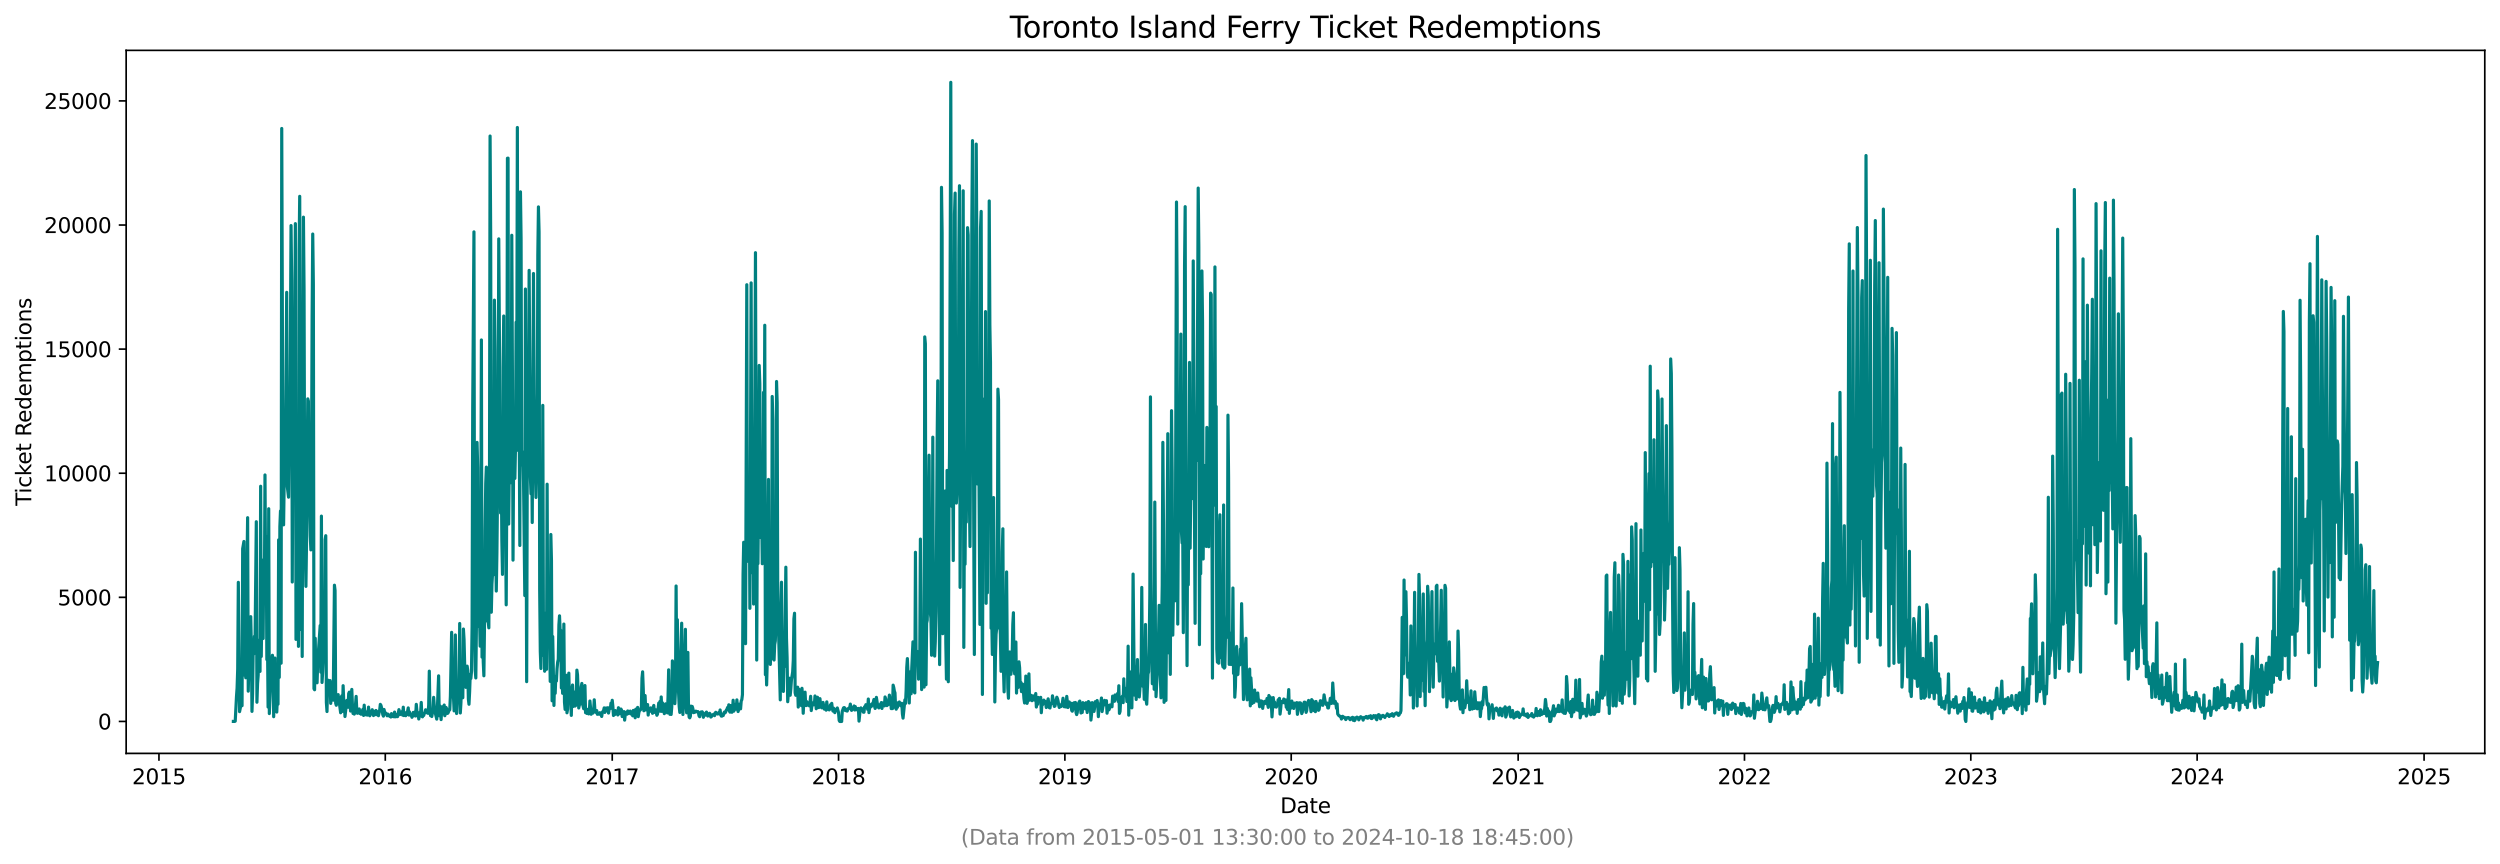 <?xml version="1.0" encoding="utf-8" standalone="no"?>
<!DOCTYPE svg PUBLIC "-//W3C//DTD SVG 1.1//EN"
  "http://www.w3.org/Graphics/SVG/1.1/DTD/svg11.dtd">
<svg xmlns:xlink="http://www.w3.org/1999/xlink" width="1182.891pt" height="408.957pt" viewBox="0 0 1182.891 408.957" xmlns="http://www.w3.org/2000/svg" version="1.1">
 <defs>
  <style type="text/css">*{stroke-linejoin: round; stroke-linecap: butt}</style>
 </defs>
 <g id="figure_1">
  <g id="patch_1">
   <path d="M 0 408.957 
L 1182.891 408.957 
L 1182.891 0 
L 0 0 
z
" style="fill: #ffffff"/>
  </g>
  <g id="axes_1">
   <g id="patch_2">
    <path d="M 59.691 356.478 
L 1175.691 356.478 
L 1175.691 23.838 
L 59.691 23.838 
z
" style="fill: #ffffff"/>
   </g>
   <g id="matplotlib.axis_1">
    <g id="xtick_1">
     <g id="line2d_1">
      <defs>
       <path id="mb2b6df7f9a" d="M 0 0 
L 0 3.5 
" style="stroke: #000000; stroke-width: 0.8"/>
      </defs>
      <g>
       <use xlink:href="#mb2b6df7f9a" x="75.211" y="356.478" style="stroke: #000000; stroke-width: 0.8"/>
      </g>
     </g>
     <g id="text_1">
      <!-- 2015 -->
      <g transform="translate(62.486 371.076) scale(0.1 -0.1)">
       <defs>
        <path id="DejaVuSans-32" d="M 1228 531 
L 3431 531 
L 3431 0 
L 469 0 
L 469 531 
Q 828 903 1448 1529 
Q 2069 2156 2228 2338 
Q 2531 2678 2651 2914 
Q 2772 3150 2772 3378 
Q 2772 3750 2511 3984 
Q 2250 4219 1831 4219 
Q 1534 4219 1204 4116 
Q 875 4013 500 3803 
L 500 4441 
Q 881 4594 1212 4672 
Q 1544 4750 1819 4750 
Q 2544 4750 2975 4387 
Q 3406 4025 3406 3419 
Q 3406 3131 3298 2873 
Q 3191 2616 2906 2266 
Q 2828 2175 2409 1742 
Q 1991 1309 1228 531 
z
" transform="scale(0.016)"/>
        <path id="DejaVuSans-30" d="M 2034 4250 
Q 1547 4250 1301 3770 
Q 1056 3291 1056 2328 
Q 1056 1369 1301 889 
Q 1547 409 2034 409 
Q 2525 409 2770 889 
Q 3016 1369 3016 2328 
Q 3016 3291 2770 3770 
Q 2525 4250 2034 4250 
z
M 2034 4750 
Q 2819 4750 3233 4129 
Q 3647 3509 3647 2328 
Q 3647 1150 3233 529 
Q 2819 -91 2034 -91 
Q 1250 -91 836 529 
Q 422 1150 422 2328 
Q 422 3509 836 4129 
Q 1250 4750 2034 4750 
z
" transform="scale(0.016)"/>
        <path id="DejaVuSans-31" d="M 794 531 
L 1825 531 
L 1825 4091 
L 703 3866 
L 703 4441 
L 1819 4666 
L 2450 4666 
L 2450 531 
L 3481 531 
L 3481 0 
L 794 0 
L 794 531 
z
" transform="scale(0.016)"/>
        <path id="DejaVuSans-35" d="M 691 4666 
L 3169 4666 
L 3169 4134 
L 1269 4134 
L 1269 2991 
Q 1406 3038 1543 3061 
Q 1681 3084 1819 3084 
Q 2600 3084 3056 2656 
Q 3513 2228 3513 1497 
Q 3513 744 3044 326 
Q 2575 -91 1722 -91 
Q 1428 -91 1123 -41 
Q 819 9 494 109 
L 494 744 
Q 775 591 1075 516 
Q 1375 441 1709 441 
Q 2250 441 2565 725 
Q 2881 1009 2881 1497 
Q 2881 1984 2565 2268 
Q 2250 2553 1709 2553 
Q 1456 2553 1204 2497 
Q 953 2441 691 2322 
L 691 4666 
z
" transform="scale(0.016)"/>
       </defs>
       <use xlink:href="#DejaVuSans-32"/>
       <use xlink:href="#DejaVuSans-30" x="63.623"/>
       <use xlink:href="#DejaVuSans-31" x="127.246"/>
       <use xlink:href="#DejaVuSans-35" x="190.869"/>
      </g>
     </g>
    </g>
    <g id="xtick_2">
     <g id="line2d_2">
      <g>
       <use xlink:href="#mb2b6df7f9a" x="182.299" y="356.478" style="stroke: #000000; stroke-width: 0.8"/>
      </g>
     </g>
     <g id="text_2">
      <!-- 2016 -->
      <g transform="translate(169.574 371.076) scale(0.1 -0.1)">
       <defs>
        <path id="DejaVuSans-36" d="M 2113 2584 
Q 1688 2584 1439 2293 
Q 1191 2003 1191 1497 
Q 1191 994 1439 701 
Q 1688 409 2113 409 
Q 2538 409 2786 701 
Q 3034 994 3034 1497 
Q 3034 2003 2786 2293 
Q 2538 2584 2113 2584 
z
M 3366 4563 
L 3366 3988 
Q 3128 4100 2886 4159 
Q 2644 4219 2406 4219 
Q 1781 4219 1451 3797 
Q 1122 3375 1075 2522 
Q 1259 2794 1537 2939 
Q 1816 3084 2150 3084 
Q 2853 3084 3261 2657 
Q 3669 2231 3669 1497 
Q 3669 778 3244 343 
Q 2819 -91 2113 -91 
Q 1303 -91 875 529 
Q 447 1150 447 2328 
Q 447 3434 972 4092 
Q 1497 4750 2381 4750 
Q 2619 4750 2861 4703 
Q 3103 4656 3366 4563 
z
" transform="scale(0.016)"/>
       </defs>
       <use xlink:href="#DejaVuSans-32"/>
       <use xlink:href="#DejaVuSans-30" x="63.623"/>
       <use xlink:href="#DejaVuSans-31" x="127.246"/>
       <use xlink:href="#DejaVuSans-36" x="190.869"/>
      </g>
     </g>
    </g>
    <g id="xtick_3">
     <g id="line2d_3">
      <g>
       <use xlink:href="#mb2b6df7f9a" x="289.68" y="356.478" style="stroke: #000000; stroke-width: 0.8"/>
      </g>
     </g>
     <g id="text_3">
      <!-- 2017 -->
      <g transform="translate(276.955 371.076) scale(0.1 -0.1)">
       <defs>
        <path id="DejaVuSans-37" d="M 525 4666 
L 3525 4666 
L 3525 4397 
L 1831 0 
L 1172 0 
L 2766 4134 
L 525 4134 
L 525 4666 
z
" transform="scale(0.016)"/>
       </defs>
       <use xlink:href="#DejaVuSans-32"/>
       <use xlink:href="#DejaVuSans-30" x="63.623"/>
       <use xlink:href="#DejaVuSans-31" x="127.246"/>
       <use xlink:href="#DejaVuSans-37" x="190.869"/>
      </g>
     </g>
    </g>
    <g id="xtick_4">
     <g id="line2d_4">
      <g>
       <use xlink:href="#mb2b6df7f9a" x="396.767" y="356.478" style="stroke: #000000; stroke-width: 0.8"/>
      </g>
     </g>
     <g id="text_4">
      <!-- 2018 -->
      <g transform="translate(384.042 371.076) scale(0.1 -0.1)">
       <defs>
        <path id="DejaVuSans-38" d="M 2034 2216 
Q 1584 2216 1326 1975 
Q 1069 1734 1069 1313 
Q 1069 891 1326 650 
Q 1584 409 2034 409 
Q 2484 409 2743 651 
Q 3003 894 3003 1313 
Q 3003 1734 2745 1975 
Q 2488 2216 2034 2216 
z
M 1403 2484 
Q 997 2584 770 2862 
Q 544 3141 544 3541 
Q 544 4100 942 4425 
Q 1341 4750 2034 4750 
Q 2731 4750 3128 4425 
Q 3525 4100 3525 3541 
Q 3525 3141 3298 2862 
Q 3072 2584 2669 2484 
Q 3125 2378 3379 2068 
Q 3634 1759 3634 1313 
Q 3634 634 3220 271 
Q 2806 -91 2034 -91 
Q 1263 -91 848 271 
Q 434 634 434 1313 
Q 434 1759 690 2068 
Q 947 2378 1403 2484 
z
M 1172 3481 
Q 1172 3119 1398 2916 
Q 1625 2713 2034 2713 
Q 2441 2713 2670 2916 
Q 2900 3119 2900 3481 
Q 2900 3844 2670 4047 
Q 2441 4250 2034 4250 
Q 1625 4250 1398 4047 
Q 1172 3844 1172 3481 
z
" transform="scale(0.016)"/>
       </defs>
       <use xlink:href="#DejaVuSans-32"/>
       <use xlink:href="#DejaVuSans-30" x="63.623"/>
       <use xlink:href="#DejaVuSans-31" x="127.246"/>
       <use xlink:href="#DejaVuSans-38" x="190.869"/>
      </g>
     </g>
    </g>
    <g id="xtick_5">
     <g id="line2d_5">
      <g>
       <use xlink:href="#mb2b6df7f9a" x="503.855" y="356.478" style="stroke: #000000; stroke-width: 0.8"/>
      </g>
     </g>
     <g id="text_5">
      <!-- 2019 -->
      <g transform="translate(491.13 371.076) scale(0.1 -0.1)">
       <defs>
        <path id="DejaVuSans-39" d="M 703 97 
L 703 672 
Q 941 559 1184 500 
Q 1428 441 1663 441 
Q 2288 441 2617 861 
Q 2947 1281 2994 2138 
Q 2813 1869 2534 1725 
Q 2256 1581 1919 1581 
Q 1219 1581 811 2004 
Q 403 2428 403 3163 
Q 403 3881 828 4315 
Q 1253 4750 1959 4750 
Q 2769 4750 3195 4129 
Q 3622 3509 3622 2328 
Q 3622 1225 3098 567 
Q 2575 -91 1691 -91 
Q 1453 -91 1209 -44 
Q 966 3 703 97 
z
M 1959 2075 
Q 2384 2075 2632 2365 
Q 2881 2656 2881 3163 
Q 2881 3666 2632 3958 
Q 2384 4250 1959 4250 
Q 1534 4250 1286 3958 
Q 1038 3666 1038 3163 
Q 1038 2656 1286 2365 
Q 1534 2075 1959 2075 
z
" transform="scale(0.016)"/>
       </defs>
       <use xlink:href="#DejaVuSans-32"/>
       <use xlink:href="#DejaVuSans-30" x="63.623"/>
       <use xlink:href="#DejaVuSans-31" x="127.246"/>
       <use xlink:href="#DejaVuSans-39" x="190.869"/>
      </g>
     </g>
    </g>
    <g id="xtick_6">
     <g id="line2d_6">
      <g>
       <use xlink:href="#mb2b6df7f9a" x="610.943" y="356.478" style="stroke: #000000; stroke-width: 0.8"/>
      </g>
     </g>
     <g id="text_6">
      <!-- 2020 -->
      <g transform="translate(598.218 371.076) scale(0.1 -0.1)">
       <use xlink:href="#DejaVuSans-32"/>
       <use xlink:href="#DejaVuSans-30" x="63.623"/>
       <use xlink:href="#DejaVuSans-32" x="127.246"/>
       <use xlink:href="#DejaVuSans-30" x="190.869"/>
      </g>
     </g>
    </g>
    <g id="xtick_7">
     <g id="line2d_7">
      <g>
       <use xlink:href="#mb2b6df7f9a" x="718.324" y="356.478" style="stroke: #000000; stroke-width: 0.8"/>
      </g>
     </g>
     <g id="text_7">
      <!-- 2021 -->
      <g transform="translate(705.599 371.076) scale(0.1 -0.1)">
       <use xlink:href="#DejaVuSans-32"/>
       <use xlink:href="#DejaVuSans-30" x="63.623"/>
       <use xlink:href="#DejaVuSans-32" x="127.246"/>
       <use xlink:href="#DejaVuSans-31" x="190.869"/>
      </g>
     </g>
    </g>
    <g id="xtick_8">
     <g id="line2d_8">
      <g>
       <use xlink:href="#mb2b6df7f9a" x="825.411" y="356.478" style="stroke: #000000; stroke-width: 0.8"/>
      </g>
     </g>
     <g id="text_8">
      <!-- 2022 -->
      <g transform="translate(812.686 371.076) scale(0.1 -0.1)">
       <use xlink:href="#DejaVuSans-32"/>
       <use xlink:href="#DejaVuSans-30" x="63.623"/>
       <use xlink:href="#DejaVuSans-32" x="127.246"/>
       <use xlink:href="#DejaVuSans-32" x="190.869"/>
      </g>
     </g>
    </g>
    <g id="xtick_9">
     <g id="line2d_9">
      <g>
       <use xlink:href="#mb2b6df7f9a" x="932.499" y="356.478" style="stroke: #000000; stroke-width: 0.8"/>
      </g>
     </g>
     <g id="text_9">
      <!-- 2023 -->
      <g transform="translate(919.774 371.076) scale(0.1 -0.1)">
       <defs>
        <path id="DejaVuSans-33" d="M 2597 2516 
Q 3050 2419 3304 2112 
Q 3559 1806 3559 1356 
Q 3559 666 3084 287 
Q 2609 -91 1734 -91 
Q 1441 -91 1130 -33 
Q 819 25 488 141 
L 488 750 
Q 750 597 1062 519 
Q 1375 441 1716 441 
Q 2309 441 2620 675 
Q 2931 909 2931 1356 
Q 2931 1769 2642 2001 
Q 2353 2234 1838 2234 
L 1294 2234 
L 1294 2753 
L 1863 2753 
Q 2328 2753 2575 2939 
Q 2822 3125 2822 3475 
Q 2822 3834 2567 4026 
Q 2313 4219 1838 4219 
Q 1578 4219 1281 4162 
Q 984 4106 628 3988 
L 628 4550 
Q 988 4650 1302 4700 
Q 1616 4750 1894 4750 
Q 2613 4750 3031 4423 
Q 3450 4097 3450 3541 
Q 3450 3153 3228 2886 
Q 3006 2619 2597 2516 
z
" transform="scale(0.016)"/>
       </defs>
       <use xlink:href="#DejaVuSans-32"/>
       <use xlink:href="#DejaVuSans-30" x="63.623"/>
       <use xlink:href="#DejaVuSans-32" x="127.246"/>
       <use xlink:href="#DejaVuSans-33" x="190.869"/>
      </g>
     </g>
    </g>
    <g id="xtick_10">
     <g id="line2d_10">
      <g>
       <use xlink:href="#mb2b6df7f9a" x="1039.587" y="356.478" style="stroke: #000000; stroke-width: 0.8"/>
      </g>
     </g>
     <g id="text_10">
      <!-- 2024 -->
      <g transform="translate(1026.862 371.076) scale(0.1 -0.1)">
       <defs>
        <path id="DejaVuSans-34" d="M 2419 4116 
L 825 1625 
L 2419 1625 
L 2419 4116 
z
M 2253 4666 
L 3047 4666 
L 3047 1625 
L 3713 1625 
L 3713 1100 
L 3047 1100 
L 3047 0 
L 2419 0 
L 2419 1100 
L 313 1100 
L 313 1709 
L 2253 4666 
z
" transform="scale(0.016)"/>
       </defs>
       <use xlink:href="#DejaVuSans-32"/>
       <use xlink:href="#DejaVuSans-30" x="63.623"/>
       <use xlink:href="#DejaVuSans-32" x="127.246"/>
       <use xlink:href="#DejaVuSans-34" x="190.869"/>
      </g>
     </g>
    </g>
    <g id="xtick_11">
     <g id="line2d_11">
      <g>
       <use xlink:href="#mb2b6df7f9a" x="1146.968" y="356.478" style="stroke: #000000; stroke-width: 0.8"/>
      </g>
     </g>
     <g id="text_11">
      <!-- 2025 -->
      <g transform="translate(1134.243 371.076) scale(0.1 -0.1)">
       <use xlink:href="#DejaVuSans-32"/>
       <use xlink:href="#DejaVuSans-30" x="63.623"/>
       <use xlink:href="#DejaVuSans-32" x="127.246"/>
       <use xlink:href="#DejaVuSans-35" x="190.869"/>
      </g>
     </g>
    </g>
    <g id="text_12">
     <!-- Date -->
     <g transform="translate(605.74 384.754) scale(0.1 -0.1)">
      <defs>
       <path id="DejaVuSans-44" d="M 1259 4147 
L 1259 519 
L 2022 519 
Q 2988 519 3436 956 
Q 3884 1394 3884 2338 
Q 3884 3275 3436 3711 
Q 2988 4147 2022 4147 
L 1259 4147 
z
M 628 4666 
L 1925 4666 
Q 3281 4666 3915 4102 
Q 4550 3538 4550 2338 
Q 4550 1131 3912 565 
Q 3275 0 1925 0 
L 628 0 
L 628 4666 
z
" transform="scale(0.016)"/>
       <path id="DejaVuSans-61" d="M 2194 1759 
Q 1497 1759 1228 1600 
Q 959 1441 959 1056 
Q 959 750 1161 570 
Q 1363 391 1709 391 
Q 2188 391 2477 730 
Q 2766 1069 2766 1631 
L 2766 1759 
L 2194 1759 
z
M 3341 1997 
L 3341 0 
L 2766 0 
L 2766 531 
Q 2569 213 2275 61 
Q 1981 -91 1556 -91 
Q 1019 -91 701 211 
Q 384 513 384 1019 
Q 384 1609 779 1909 
Q 1175 2209 1959 2209 
L 2766 2209 
L 2766 2266 
Q 2766 2663 2505 2880 
Q 2244 3097 1772 3097 
Q 1472 3097 1187 3025 
Q 903 2953 641 2809 
L 641 3341 
Q 956 3463 1253 3523 
Q 1550 3584 1831 3584 
Q 2591 3584 2966 3190 
Q 3341 2797 3341 1997 
z
" transform="scale(0.016)"/>
       <path id="DejaVuSans-74" d="M 1172 4494 
L 1172 3500 
L 2356 3500 
L 2356 3053 
L 1172 3053 
L 1172 1153 
Q 1172 725 1289 603 
Q 1406 481 1766 481 
L 2356 481 
L 2356 0 
L 1766 0 
Q 1100 0 847 248 
Q 594 497 594 1153 
L 594 3053 
L 172 3053 
L 172 3500 
L 594 3500 
L 594 4494 
L 1172 4494 
z
" transform="scale(0.016)"/>
       <path id="DejaVuSans-65" d="M 3597 1894 
L 3597 1613 
L 953 1613 
Q 991 1019 1311 708 
Q 1631 397 2203 397 
Q 2534 397 2845 478 
Q 3156 559 3463 722 
L 3463 178 
Q 3153 47 2828 -22 
Q 2503 -91 2169 -91 
Q 1331 -91 842 396 
Q 353 884 353 1716 
Q 353 2575 817 3079 
Q 1281 3584 2069 3584 
Q 2775 3584 3186 3129 
Q 3597 2675 3597 1894 
z
M 3022 2063 
Q 3016 2534 2758 2815 
Q 2500 3097 2075 3097 
Q 1594 3097 1305 2825 
Q 1016 2553 972 2059 
L 3022 2063 
z
" transform="scale(0.016)"/>
      </defs>
      <use xlink:href="#DejaVuSans-44"/>
      <use xlink:href="#DejaVuSans-61" x="77.002"/>
      <use xlink:href="#DejaVuSans-74" x="138.281"/>
      <use xlink:href="#DejaVuSans-65" x="177.49"/>
     </g>
    </g>
   </g>
   <g id="matplotlib.axis_2">
    <g id="ytick_1">
     <g id="line2d_12">
      <defs>
       <path id="m3e53b6fe1c" d="M 0 0 
L -3.5 0 
" style="stroke: #000000; stroke-width: 0.8"/>
      </defs>
      <g>
       <use xlink:href="#m3e53b6fe1c" x="59.691" y="341.358" style="stroke: #000000; stroke-width: 0.8"/>
      </g>
     </g>
     <g id="text_13">
      <!-- 0 -->
      <g transform="translate(46.328 345.157) scale(0.1 -0.1)">
       <use xlink:href="#DejaVuSans-30"/>
      </g>
     </g>
    </g>
    <g id="ytick_2">
     <g id="line2d_13">
      <g>
       <use xlink:href="#m3e53b6fe1c" x="59.691" y="282.635" style="stroke: #000000; stroke-width: 0.8"/>
      </g>
     </g>
     <g id="text_14">
      <!-- 5000 -->
      <g transform="translate(27.241 286.434) scale(0.1 -0.1)">
       <use xlink:href="#DejaVuSans-35"/>
       <use xlink:href="#DejaVuSans-30" x="63.623"/>
       <use xlink:href="#DejaVuSans-30" x="127.246"/>
       <use xlink:href="#DejaVuSans-30" x="190.869"/>
      </g>
     </g>
    </g>
    <g id="ytick_3">
     <g id="line2d_14">
      <g>
       <use xlink:href="#m3e53b6fe1c" x="59.691" y="223.912" style="stroke: #000000; stroke-width: 0.8"/>
      </g>
     </g>
     <g id="text_15">
      <!-- 10000 -->
      <g transform="translate(20.878 227.711) scale(0.1 -0.1)">
       <use xlink:href="#DejaVuSans-31"/>
       <use xlink:href="#DejaVuSans-30" x="63.623"/>
       <use xlink:href="#DejaVuSans-30" x="127.246"/>
       <use xlink:href="#DejaVuSans-30" x="190.869"/>
       <use xlink:href="#DejaVuSans-30" x="254.492"/>
      </g>
     </g>
    </g>
    <g id="ytick_4">
     <g id="line2d_15">
      <g>
       <use xlink:href="#m3e53b6fe1c" x="59.691" y="165.189" style="stroke: #000000; stroke-width: 0.8"/>
      </g>
     </g>
     <g id="text_16">
      <!-- 15000 -->
      <g transform="translate(20.878 168.988) scale(0.1 -0.1)">
       <use xlink:href="#DejaVuSans-31"/>
       <use xlink:href="#DejaVuSans-35" x="63.623"/>
       <use xlink:href="#DejaVuSans-30" x="127.246"/>
       <use xlink:href="#DejaVuSans-30" x="190.869"/>
       <use xlink:href="#DejaVuSans-30" x="254.492"/>
      </g>
     </g>
    </g>
    <g id="ytick_5">
     <g id="line2d_16">
      <g>
       <use xlink:href="#m3e53b6fe1c" x="59.691" y="106.466" style="stroke: #000000; stroke-width: 0.8"/>
      </g>
     </g>
     <g id="text_17">
      <!-- 20000 -->
      <g transform="translate(20.878 110.265) scale(0.1 -0.1)">
       <use xlink:href="#DejaVuSans-32"/>
       <use xlink:href="#DejaVuSans-30" x="63.623"/>
       <use xlink:href="#DejaVuSans-30" x="127.246"/>
       <use xlink:href="#DejaVuSans-30" x="190.869"/>
       <use xlink:href="#DejaVuSans-30" x="254.492"/>
      </g>
     </g>
    </g>
    <g id="ytick_6">
     <g id="line2d_17">
      <g>
       <use xlink:href="#m3e53b6fe1c" x="59.691" y="47.743" style="stroke: #000000; stroke-width: 0.8"/>
      </g>
     </g>
     <g id="text_18">
      <!-- 25000 -->
      <g transform="translate(20.878 51.542) scale(0.1 -0.1)">
       <use xlink:href="#DejaVuSans-32"/>
       <use xlink:href="#DejaVuSans-35" x="63.623"/>
       <use xlink:href="#DejaVuSans-30" x="127.246"/>
       <use xlink:href="#DejaVuSans-30" x="190.869"/>
       <use xlink:href="#DejaVuSans-30" x="254.492"/>
      </g>
     </g>
    </g>
    <g id="text_19">
     <!-- Ticket Redemptions -->
     <g transform="translate(14.798 239.337) rotate(-90) scale(0.1 -0.1)">
      <defs>
       <path id="DejaVuSans-54" d="M -19 4666 
L 3928 4666 
L 3928 4134 
L 2272 4134 
L 2272 0 
L 1638 0 
L 1638 4134 
L -19 4134 
L -19 4666 
z
" transform="scale(0.016)"/>
       <path id="DejaVuSans-69" d="M 603 3500 
L 1178 3500 
L 1178 0 
L 603 0 
L 603 3500 
z
M 603 4863 
L 1178 4863 
L 1178 4134 
L 603 4134 
L 603 4863 
z
" transform="scale(0.016)"/>
       <path id="DejaVuSans-63" d="M 3122 3366 
L 3122 2828 
Q 2878 2963 2633 3030 
Q 2388 3097 2138 3097 
Q 1578 3097 1268 2742 
Q 959 2388 959 1747 
Q 959 1106 1268 751 
Q 1578 397 2138 397 
Q 2388 397 2633 464 
Q 2878 531 3122 666 
L 3122 134 
Q 2881 22 2623 -34 
Q 2366 -91 2075 -91 
Q 1284 -91 818 406 
Q 353 903 353 1747 
Q 353 2603 823 3093 
Q 1294 3584 2113 3584 
Q 2378 3584 2631 3529 
Q 2884 3475 3122 3366 
z
" transform="scale(0.016)"/>
       <path id="DejaVuSans-6b" d="M 581 4863 
L 1159 4863 
L 1159 1991 
L 2875 3500 
L 3609 3500 
L 1753 1863 
L 3688 0 
L 2938 0 
L 1159 1709 
L 1159 0 
L 581 0 
L 581 4863 
z
" transform="scale(0.016)"/>
       <path id="DejaVuSans-20" transform="scale(0.016)"/>
       <path id="DejaVuSans-52" d="M 2841 2188 
Q 3044 2119 3236 1894 
Q 3428 1669 3622 1275 
L 4263 0 
L 3584 0 
L 2988 1197 
Q 2756 1666 2539 1819 
Q 2322 1972 1947 1972 
L 1259 1972 
L 1259 0 
L 628 0 
L 628 4666 
L 2053 4666 
Q 2853 4666 3247 4331 
Q 3641 3997 3641 3322 
Q 3641 2881 3436 2590 
Q 3231 2300 2841 2188 
z
M 1259 4147 
L 1259 2491 
L 2053 2491 
Q 2509 2491 2742 2702 
Q 2975 2913 2975 3322 
Q 2975 3731 2742 3939 
Q 2509 4147 2053 4147 
L 1259 4147 
z
" transform="scale(0.016)"/>
       <path id="DejaVuSans-64" d="M 2906 2969 
L 2906 4863 
L 3481 4863 
L 3481 0 
L 2906 0 
L 2906 525 
Q 2725 213 2448 61 
Q 2172 -91 1784 -91 
Q 1150 -91 751 415 
Q 353 922 353 1747 
Q 353 2572 751 3078 
Q 1150 3584 1784 3584 
Q 2172 3584 2448 3432 
Q 2725 3281 2906 2969 
z
M 947 1747 
Q 947 1113 1208 752 
Q 1469 391 1925 391 
Q 2381 391 2643 752 
Q 2906 1113 2906 1747 
Q 2906 2381 2643 2742 
Q 2381 3103 1925 3103 
Q 1469 3103 1208 2742 
Q 947 2381 947 1747 
z
" transform="scale(0.016)"/>
       <path id="DejaVuSans-6d" d="M 3328 2828 
Q 3544 3216 3844 3400 
Q 4144 3584 4550 3584 
Q 5097 3584 5394 3201 
Q 5691 2819 5691 2113 
L 5691 0 
L 5113 0 
L 5113 2094 
Q 5113 2597 4934 2840 
Q 4756 3084 4391 3084 
Q 3944 3084 3684 2787 
Q 3425 2491 3425 1978 
L 3425 0 
L 2847 0 
L 2847 2094 
Q 2847 2600 2669 2842 
Q 2491 3084 2119 3084 
Q 1678 3084 1418 2786 
Q 1159 2488 1159 1978 
L 1159 0 
L 581 0 
L 581 3500 
L 1159 3500 
L 1159 2956 
Q 1356 3278 1631 3431 
Q 1906 3584 2284 3584 
Q 2666 3584 2933 3390 
Q 3200 3197 3328 2828 
z
" transform="scale(0.016)"/>
       <path id="DejaVuSans-70" d="M 1159 525 
L 1159 -1331 
L 581 -1331 
L 581 3500 
L 1159 3500 
L 1159 2969 
Q 1341 3281 1617 3432 
Q 1894 3584 2278 3584 
Q 2916 3584 3314 3078 
Q 3713 2572 3713 1747 
Q 3713 922 3314 415 
Q 2916 -91 2278 -91 
Q 1894 -91 1617 61 
Q 1341 213 1159 525 
z
M 3116 1747 
Q 3116 2381 2855 2742 
Q 2594 3103 2138 3103 
Q 1681 3103 1420 2742 
Q 1159 2381 1159 1747 
Q 1159 1113 1420 752 
Q 1681 391 2138 391 
Q 2594 391 2855 752 
Q 3116 1113 3116 1747 
z
" transform="scale(0.016)"/>
       <path id="DejaVuSans-6f" d="M 1959 3097 
Q 1497 3097 1228 2736 
Q 959 2375 959 1747 
Q 959 1119 1226 758 
Q 1494 397 1959 397 
Q 2419 397 2687 759 
Q 2956 1122 2956 1747 
Q 2956 2369 2687 2733 
Q 2419 3097 1959 3097 
z
M 1959 3584 
Q 2709 3584 3137 3096 
Q 3566 2609 3566 1747 
Q 3566 888 3137 398 
Q 2709 -91 1959 -91 
Q 1206 -91 779 398 
Q 353 888 353 1747 
Q 353 2609 779 3096 
Q 1206 3584 1959 3584 
z
" transform="scale(0.016)"/>
       <path id="DejaVuSans-6e" d="M 3513 2113 
L 3513 0 
L 2938 0 
L 2938 2094 
Q 2938 2591 2744 2837 
Q 2550 3084 2163 3084 
Q 1697 3084 1428 2787 
Q 1159 2491 1159 1978 
L 1159 0 
L 581 0 
L 581 3500 
L 1159 3500 
L 1159 2956 
Q 1366 3272 1645 3428 
Q 1925 3584 2291 3584 
Q 2894 3584 3203 3211 
Q 3513 2838 3513 2113 
z
" transform="scale(0.016)"/>
       <path id="DejaVuSans-73" d="M 2834 3397 
L 2834 2853 
Q 2591 2978 2328 3040 
Q 2066 3103 1784 3103 
Q 1356 3103 1142 2972 
Q 928 2841 928 2578 
Q 928 2378 1081 2264 
Q 1234 2150 1697 2047 
L 1894 2003 
Q 2506 1872 2764 1633 
Q 3022 1394 3022 966 
Q 3022 478 2636 193 
Q 2250 -91 1575 -91 
Q 1294 -91 989 -36 
Q 684 19 347 128 
L 347 722 
Q 666 556 975 473 
Q 1284 391 1588 391 
Q 1994 391 2212 530 
Q 2431 669 2431 922 
Q 2431 1156 2273 1281 
Q 2116 1406 1581 1522 
L 1381 1569 
Q 847 1681 609 1914 
Q 372 2147 372 2553 
Q 372 3047 722 3315 
Q 1072 3584 1716 3584 
Q 2034 3584 2315 3537 
Q 2597 3491 2834 3397 
z
" transform="scale(0.016)"/>
      </defs>
      <use xlink:href="#DejaVuSans-54"/>
      <use xlink:href="#DejaVuSans-69" x="57.959"/>
      <use xlink:href="#DejaVuSans-63" x="85.742"/>
      <use xlink:href="#DejaVuSans-6b" x="140.723"/>
      <use xlink:href="#DejaVuSans-65" x="195.008"/>
      <use xlink:href="#DejaVuSans-74" x="256.531"/>
      <use xlink:href="#DejaVuSans-20" x="295.74"/>
      <use xlink:href="#DejaVuSans-52" x="327.527"/>
      <use xlink:href="#DejaVuSans-65" x="392.51"/>
      <use xlink:href="#DejaVuSans-64" x="454.033"/>
      <use xlink:href="#DejaVuSans-65" x="517.51"/>
      <use xlink:href="#DejaVuSans-6d" x="579.033"/>
      <use xlink:href="#DejaVuSans-70" x="676.445"/>
      <use xlink:href="#DejaVuSans-74" x="739.922"/>
      <use xlink:href="#DejaVuSans-69" x="779.131"/>
      <use xlink:href="#DejaVuSans-6f" x="806.914"/>
      <use xlink:href="#DejaVuSans-6e" x="868.096"/>
      <use xlink:href="#DejaVuSans-73" x="931.475"/>
     </g>
    </g>
   </g>
   <g id="line2d_18">
    <path d="M 110.418 341.346 
L 111.005 341.358 
L 111.298 341.217 
L 111.885 329.742 
L 112.178 325.585 
L 112.472 316.6 
L 112.765 275.541 
L 113.352 336.719 
L 113.939 333.806 
L 114.232 320.523 
L 114.525 333.9 
L 114.819 259.639 
L 115.406 256.209 
L 115.699 319.489 
L 115.992 308.755 
L 116.286 320.687 
L 116.579 319.266 
L 116.872 266.181 
L 117.166 244.958 
L 117.459 327.018 
L 117.753 313.817 
L 118.046 319.067 
L 118.339 308.778 
L 118.633 291.784 
L 118.926 305.49 
L 119.22 336.59 
L 119.513 328.251 
L 119.806 305.83 
L 120.1 309.424 
L 120.393 301.05 
L 120.687 302.53 
L 121.273 246.861 
L 121.567 332.256 
L 121.86 323.447 
L 122.154 319.536 
L 122.447 304.55 
L 122.74 302.812 
L 123.034 317.669 
L 123.327 230.078 
L 123.62 310.61 
L 123.914 285.442 
L 124.207 288.39 
L 124.501 302.107 
L 124.794 264.853 
L 125.087 282.705 
L 125.381 224.734 
L 125.674 273.932 
L 125.968 253.731 
L 126.261 312.067 
L 126.554 301.99 
L 126.848 334.546 
L 127.141 240.718 
L 127.435 337.623 
L 128.021 322.085 
L 128.315 316.483 
L 128.608 315.062 
L 128.902 310.047 
L 129.195 317.328 
L 129.488 339.103 
L 130.075 311.362 
L 130.368 330.882 
L 130.662 332.89 
L 130.955 336.907 
L 131.249 329.437 
L 131.542 333.195 
L 131.835 255.446 
L 132.129 320.499 
L 132.422 249.139 
L 132.716 241.752 
L 133.009 313.793 
L 133.302 60.791 
L 133.889 232.474 
L 134.183 248.329 
L 134.476 226.613 
L 134.769 225.133 
L 135.063 221.023 
L 135.65 138.329 
L 135.943 230.266 
L 136.53 235.234 
L 136.823 205.038 
L 137.116 216.677 
L 137.703 106.736 
L 137.997 132.75 
L 138.29 275.377 
L 138.583 204.181 
L 138.877 217.264 
L 139.17 208.139 
L 139.757 105.82 
L 140.05 302.53 
L 140.344 275.388 
L 140.637 218.439 
L 140.931 214.011 
L 141.224 305.83 
L 141.517 118.422 
L 141.811 92.901 
L 142.397 297.903 
L 142.691 214.622 
L 142.984 310.61 
L 143.571 102.754 
L 143.864 137.436 
L 144.158 243.079 
L 144.745 277.444 
L 145.038 256.01 
L 145.625 188.725 
L 145.918 189.829 
L 146.212 241.4 
L 146.505 236.326 
L 146.798 253.59 
L 147.092 260.179 
L 147.385 224.887 
L 147.679 149.98 
L 147.972 110.741 
L 148.265 134.441 
L 148.559 325.867 
L 148.852 326.36 
L 149.145 302.025 
L 149.439 319.865 
L 150.026 323.06 
L 150.319 313.37 
L 151.493 295.977 
L 151.786 318.033 
L 152.079 244.206 
L 152.373 322.907 
L 152.666 318.057 
L 152.96 311.233 
L 153.253 312.818 
L 153.546 312.595 
L 153.84 255.329 
L 154.133 253.473 
L 154.427 332.373 
L 154.72 336.66 
L 155.013 323.471 
L 155.307 321.862 
L 155.6 327.617 
L 155.893 327.335 
L 156.187 322.026 
L 156.48 332.808 
L 157.067 323.001 
L 157.36 325.561 
L 157.654 331.304 
L 158.241 276.892 
L 158.534 279.393 
L 158.827 332.702 
L 159.121 333.7 
L 159.414 331.175 
L 159.708 332.361 
L 160.001 328.662 
L 160.294 331.915 
L 160.588 332.796 
L 161.175 337.247 
L 161.468 329.789 
L 161.761 329.202 
L 162.055 336.59 
L 162.348 324.446 
L 162.641 331.903 
L 162.935 332.267 
L 163.228 339.009 
L 164.108 331.398 
L 164.402 333.583 
L 164.695 334.652 
L 164.989 328.157 
L 165.282 327.487 
L 165.869 336.437 
L 166.162 330.013 
L 166.456 326.207 
L 166.749 333.665 
L 167.042 337.588 
L 167.336 335.697 
L 167.629 337.881 
L 167.922 337.2 
L 168.509 329.508 
L 168.803 335.967 
L 169.096 337.494 
L 169.389 336.578 
L 169.683 336.871 
L 169.976 335.45 
L 170.27 337.623 
L 170.563 336.836 
L 170.856 337.952 
L 171.15 336.366 
L 171.443 336.402 
L 171.737 335.568 
L 172.03 338.516 
L 172.323 333.665 
L 172.617 337.635 
L 172.91 337.318 
L 173.204 338.245 
L 173.497 336.848 
L 173.79 338.351 
L 174.084 337.952 
L 174.377 334.581 
L 174.67 337.541 
L 174.964 338.668 
L 175.551 337.13 
L 175.844 336.86 
L 176.137 335.803 
L 176.431 337.846 
L 176.724 338.563 
L 177.018 336.543 
L 177.604 338.128 
L 177.898 336.167 
L 178.191 338.152 
L 178.485 337.576 
L 178.778 336.754 
L 179.071 338.645 
L 179.658 335.897 
L 179.952 333.278 
L 180.245 333.736 
L 180.832 336.049 
L 181.125 338.152 
L 181.418 338.844 
L 181.712 335.697 
L 182.005 337.012 
L 182.592 337.459 
L 183.179 338.68 
L 183.472 337.858 
L 183.766 338.234 
L 184.059 338.281 
L 184.352 338.938 
L 184.646 338.539 
L 184.939 339.256 
L 185.233 337.647 
L 185.526 339.044 
L 186.113 338.386 
L 186.406 339.15 
L 186.7 336.918 
L 186.993 339.173 
L 187.286 338.856 
L 187.58 338.105 
L 187.873 339.115 
L 188.166 339.009 
L 188.753 335.779 
L 189.047 338.046 
L 189.34 338.058 
L 189.927 336.789 
L 190.514 338.398 
L 190.807 334.616 
L 191.1 338.574 
L 191.394 337.048 
L 191.687 338.093 
L 191.981 338.633 
L 192.274 337.658 
L 192.567 338.046 
L 193.154 334.957 
L 193.447 338.328 
L 193.741 336.813 
L 194.034 338.187 
L 194.328 338.469 
L 194.621 338.046 
L 194.914 339.396 
L 195.208 338.551 
L 195.501 337.095 
L 195.795 338.692 
L 196.381 336.789 
L 196.675 338.786 
L 196.968 333.278 
L 197.262 336.507 
L 197.555 337.282 
L 197.848 337.611 
L 198.142 340.195 
L 198.729 337.001 
L 199.022 337.153 
L 199.315 332.373 
L 199.609 338.927 
L 199.902 339.173 
L 200.195 338.187 
L 200.489 338.527 
L 200.782 337.435 
L 201.076 337.235 
L 201.369 335.838 
L 201.662 337.2 
L 201.956 336.66 
L 202.249 337.341 
L 202.543 337.517 
L 202.836 333.665 
L 203.129 317.563 
L 203.423 336.39 
L 203.716 338.621 
L 204.01 335.92 
L 204.303 339.021 
L 204.89 335.497 
L 205.183 329.966 
L 205.477 334.064 
L 205.77 335.486 
L 206.063 337.787 
L 206.65 340.254 
L 206.943 335.568 
L 207.53 319.783 
L 207.824 338.657 
L 208.117 333.947 
L 208.41 335.791 
L 208.704 340.477 
L 208.997 335.932 
L 209.291 334.417 
L 209.584 337.764 
L 209.877 337.059 
L 210.171 333.595 
L 210.464 338.645 
L 210.758 337.576 
L 211.051 334.734 
L 211.344 335.356 
L 211.638 337.553 
L 211.931 337.423 
L 212.518 336.049 
L 212.811 335.791 
L 213.105 329.402 
L 213.691 299.195 
L 213.985 325.15 
L 214.278 329.907 
L 214.572 329.86 
L 214.865 336.355 
L 215.158 327.358 
L 215.452 300.44 
L 216.039 337.6 
L 216.625 325.831 
L 216.919 331.774 
L 217.212 330.823 
L 217.506 295.014 
L 217.799 337.341 
L 218.092 332.467 
L 218.386 321.838 
L 218.973 330.142 
L 219.266 297.633 
L 219.559 302.53 
L 219.853 314.322 
L 220.439 325.221 
L 221.026 315.191 
L 221.32 317.293 
L 221.613 330.776 
L 221.906 333.219 
L 222.2 327.347 
L 222.493 319.055 
L 222.787 321.028 
L 223.08 317.845 
L 223.373 296.341 
L 223.667 193.07 
L 224.254 109.719 
L 224.547 291.443 
L 224.84 317 
L 225.134 320.77 
L 225.427 295.378 
L 225.72 209.348 
L 226.014 221.258 
L 226.307 286.957 
L 226.601 296.493 
L 226.894 291.197 
L 227.187 305.736 
L 227.481 262.117 
L 227.774 160.855 
L 228.068 310.928 
L 228.361 297.656 
L 228.654 313.206 
L 228.948 319.748 
L 229.241 295.836 
L 229.535 250.408 
L 229.828 228.739 
L 230.121 221.023 
L 230.415 293.816 
L 230.708 291.279 
L 231.295 297.069 
L 231.588 239.591 
L 231.882 64.373 
L 232.175 113.184 
L 232.468 289.67 
L 232.762 276.363 
L 233.055 271.325 
L 233.349 272.065 
L 233.642 235.316 
L 233.935 142.017 
L 234.229 165.412 
L 234.522 257.912 
L 234.816 279.652 
L 235.109 261.682 
L 235.696 204.615 
L 235.989 113.031 
L 236.283 156.991 
L 236.576 219.719 
L 236.869 242.727 
L 237.163 218.075 
L 237.456 255.834 
L 237.75 271.771 
L 238.043 173.527 
L 238.336 149.521 
L 238.63 242.738 
L 238.923 238.076 
L 239.216 248.575 
L 239.51 286.17 
L 239.803 229.502 
L 240.097 74.873 
L 240.39 74.826 
L 240.683 247.953 
L 240.977 220.154 
L 241.27 217.852 
L 241.564 204.662 
L 241.857 228.433 
L 242.15 111.328 
L 242.444 174.749 
L 242.737 265.018 
L 243.031 215.338 
L 243.324 224.229 
L 243.617 226.355 
L 243.911 211.533 
L 244.204 152.469 
L 244.498 189.782 
L 244.791 60.333 
L 245.084 213.095 
L 245.378 188.584 
L 245.671 202.725 
L 245.964 258.089 
L 246.258 90.775 
L 246.551 113.195 
L 246.845 220.048 
L 247.138 214.692 
L 247.431 213.905 
L 247.725 228.128 
L 248.312 281.789 
L 248.605 136.767 
L 249.192 322.531 
L 249.485 216.219 
L 250.072 190.71 
L 250.365 127.935 
L 250.952 225.403 
L 251.245 233.636 
L 251.539 212.461 
L 251.832 247.213 
L 252.419 129.415 
L 252.712 186.282 
L 253.006 210.64 
L 253.593 235.363 
L 254.179 211.697 
L 254.473 120.688 
L 254.766 97.904 
L 255.06 109.778 
L 255.353 279.1 
L 255.646 308.285 
L 255.94 316.295 
L 256.233 283.985 
L 256.527 310.141 
L 256.82 191.814 
L 257.113 296.599 
L 257.407 297.633 
L 257.7 317.587 
L 258.287 290.022 
L 258.58 316.694 
L 258.874 229.103 
L 259.167 303.575 
L 259.46 300.181 
L 259.754 299.23 
L 260.047 301.919 
L 260.341 322.39 
L 260.634 252.909 
L 260.927 265.276 
L 261.221 331.586 
L 261.514 301.18 
L 262.101 333.771 
L 262.394 321.216 
L 262.688 328.051 
L 262.981 319.971 
L 263.275 322.238 
L 263.568 316.424 
L 263.861 313.323 
L 264.155 311.961 
L 264.448 295.683 
L 264.741 291.385 
L 265.035 298.819 
L 265.328 298.22 
L 265.622 325.526 
L 265.915 318.244 
L 266.208 328.051 
L 266.502 323.048 
L 266.795 295.284 
L 267.089 332.232 
L 267.382 335.65 
L 267.969 319.525 
L 268.262 337.259 
L 268.556 335.521 
L 268.849 322.296 
L 269.142 318.503 
L 269.436 331.704 
L 269.729 329.449 
L 270.023 330.976 
L 270.316 338.492 
L 270.609 326.055 
L 270.903 324.117 
L 271.196 334.264 
L 271.489 327.358 
L 272.076 334.088 
L 272.37 333.818 
L 272.663 329.625 
L 272.956 317.082 
L 273.25 319.278 
L 273.837 334.98 
L 274.423 332.138 
L 274.717 333.113 
L 275.01 325.068 
L 275.304 323.377 
L 275.597 331.398 
L 275.89 334.111 
L 276.184 335.345 
L 276.477 333.348 
L 276.77 324.375 
L 277.064 337.224 
L 277.357 337.012 
L 277.651 337.553 
L 277.944 336.167 
L 278.237 335.603 
L 278.531 337.799 
L 278.824 337.13 
L 279.118 331.692 
L 279.704 337.952 
L 279.998 336.766 
L 280.291 337.4 
L 280.585 337.388 
L 280.878 336.202 
L 281.171 331.117 
L 281.465 335.944 
L 282.052 337.118 
L 282.345 336.214 
L 282.638 337.964 
L 282.932 337.576 
L 283.225 337.928 
L 283.518 337.905 
L 283.812 337.212 
L 284.105 338.046 
L 284.399 338.21 
L 284.692 338.997 
L 284.985 336.989 
L 285.572 336.261 
L 285.866 334.945 
L 286.159 337.095 
L 286.452 336.543 
L 286.746 334.992 
L 287.039 336.073 
L 287.333 334.922 
L 287.626 334.898 
L 287.919 337.388 
L 288.213 335.685 
L 288.506 334.781 
L 288.8 335.215 
L 289.093 332.69 
L 289.386 335.133 
L 289.68 331.351 
L 289.973 334.135 
L 290.266 338.539 
L 290.56 337.494 
L 290.853 338.105 
L 291.147 336.214 
L 291.44 336.449 
L 291.733 337.247 
L 292.027 337.553 
L 292.32 338.292 
L 292.614 334.863 
L 292.907 337.4 
L 293.2 337.682 
L 293.494 335.779 
L 293.787 335.474 
L 294.081 335.944 
L 294.374 339.032 
L 294.667 338.915 
L 294.961 338.316 
L 295.254 336.707 
L 295.548 340.735 
L 295.841 338.081 
L 296.134 337.964 
L 296.428 336.965 
L 296.721 337.928 
L 297.014 336.39 
L 297.308 337.611 
L 297.601 337.423 
L 298.188 336.46 
L 298.481 337.823 
L 298.775 337.74 
L 299.068 337.095 
L 299.362 338.692 
L 299.655 336.131 
L 299.948 336.93 
L 300.242 336.742 
L 300.535 339.608 
L 300.829 335.544 
L 301.122 336.848 
L 301.415 336.719 
L 301.709 334.71 
L 302.002 339.068 
L 302.295 337.142 
L 302.589 336.084 
L 302.882 336.038 
L 303.176 335.673 
L 303.469 334.558 
L 303.762 320.863 
L 304.056 317.88 
L 304.349 325.608 
L 304.643 336.296 
L 304.936 335.767 
L 305.229 329.108 
L 305.523 335.908 
L 305.816 335.204 
L 306.11 335.38 
L 306.403 333.36 
L 306.696 338.339 
L 306.99 335.133 
L 307.283 335.286 
L 307.577 335.955 
L 307.87 334.934 
L 308.163 336.66 
L 308.457 336.19 
L 308.75 337.506 
L 309.043 334.91 
L 309.337 333.794 
L 309.63 337.071 
L 309.924 336.202 
L 310.217 335.814 
L 310.804 338.433 
L 311.097 337.893 
L 311.684 332.679 
L 311.977 336.472 
L 312.271 331.892 
L 312.564 336.531 
L 312.858 329.778 
L 313.151 336.601 
L 313.444 332.549 
L 313.738 335.474 
L 314.031 335.532 
L 314.325 337.67 
L 314.618 336.46 
L 314.911 333.031 
L 315.205 333.336 
L 315.498 336.026 
L 315.791 337.306 
L 316.085 329.836 
L 316.378 316.941 
L 316.672 335.744 
L 316.965 337.987 
L 317.258 332.714 
L 317.552 338.046 
L 317.845 334.558 
L 318.139 312.701 
L 318.432 314.897 
L 318.725 325.127 
L 319.019 330.823 
L 319.312 332.937 
L 319.606 326.595 
L 319.899 277.268 
L 320.192 317.105 
L 320.486 293.205 
L 321.073 327.781 
L 321.366 334.276 
L 321.659 337.095 
L 321.953 330.001 
L 322.246 308.085 
L 322.539 294.873 
L 322.833 323.259 
L 323.126 338.058 
L 323.42 324.457 
L 324.006 311.209 
L 324.3 297.774 
L 324.593 334.37 
L 324.887 337.247 
L 325.18 334.252 
L 325.473 308.708 
L 325.767 335.074 
L 326.06 339.303 
L 326.354 339.643 
L 326.647 338.938 
L 326.94 334.1 
L 327.234 335.063 
L 327.527 334.264 
L 327.82 335.227 
L 328.114 337.2 
L 328.407 336.625 
L 328.701 337.048 
L 328.994 336.543 
L 329.287 336.496 
L 329.581 336.766 
L 329.874 336.848 
L 330.168 336.672 
L 330.461 337.106 
L 330.754 338.692 
L 331.048 339.115 
L 331.341 337.306 
L 331.635 336.895 
L 331.928 337.423 
L 332.221 336.766 
L 332.515 337.224 
L 332.808 339.385 
L 333.102 337.729 
L 333.395 337.846 
L 333.688 338.398 
L 333.982 337.282 
L 334.275 336.918 
L 334.862 338.797 
L 335.155 337.987 
L 335.449 338.234 
L 335.742 337.494 
L 336.035 337.858 
L 336.329 339.279 
L 336.622 339.079 
L 336.916 338.433 
L 337.209 338.339 
L 337.502 338.022 
L 337.796 337.94 
L 338.089 338.61 
L 338.383 337.365 
L 338.676 337.036 
L 338.969 337.729 
L 339.263 337.67 
L 339.556 337.846 
L 339.85 337.576 
L 340.143 337.083 
L 340.436 337.799 
L 340.73 335.932 
L 341.023 338.292 
L 341.316 338.844 
L 341.61 338.833 
L 341.903 338.093 
L 342.197 338.551 
L 342.49 337.365 
L 342.783 336.883 
L 343.077 337.306 
L 343.37 336.813 
L 343.664 335.991 
L 343.957 335.603 
L 344.25 334.757 
L 344.544 335.685 
L 344.837 333.489 
L 345.131 336.496 
L 345.424 336.965 
L 345.717 333.841 
L 346.011 336.284 
L 346.304 337.012 
L 346.598 335.756 
L 346.891 331.328 
L 347.184 336.496 
L 347.478 335.838 
L 347.771 333.336 
L 348.358 335.556 
L 348.651 331.163 
L 348.945 334.605 
L 349.238 336.672 
L 349.531 335.568 
L 349.825 333.172 
L 350.118 334.945 
L 350.412 335.392 
L 350.705 331.669 
L 350.998 331.07 
L 351.292 328.65 
L 351.585 271.818 
L 351.879 256.585 
L 352.172 260.672 
L 352.465 268.353 
L 352.759 304.55 
L 353.345 134.723 
L 353.639 265.593 
L 353.932 229.467 
L 354.226 230.841 
L 354.519 233.777 
L 354.812 287.826 
L 355.399 133.866 
L 355.693 236.584 
L 355.986 271.019 
L 356.279 226.766 
L 356.573 285.818 
L 356.866 256.468 
L 357.453 119.561 
L 358.04 312.302 
L 358.333 246.297 
L 358.627 266.686 
L 358.92 234.318 
L 359.213 172.917 
L 359.507 181.619 
L 359.8 254.33 
L 360.093 254.272 
L 360.387 242.633 
L 360.68 266.733 
L 360.974 250.22 
L 361.267 185.671 
L 361.56 220.412 
L 361.854 153.902 
L 362.147 319.219 
L 362.441 311.644 
L 362.734 324.082 
L 363.027 312.677 
L 363.321 259.592 
L 363.614 226.848 
L 363.908 310.458 
L 364.201 298.807 
L 364.494 314.38 
L 365.081 294.485 
L 365.375 187.609 
L 365.668 198.508 
L 365.961 311.832 
L 366.255 312.29 
L 366.548 304.973 
L 366.841 303.258 
L 367.135 294.661 
L 367.428 180.515 
L 367.722 190.686 
L 368.015 292.007 
L 368.308 295.507 
L 369.189 331.14 
L 369.482 285.841 
L 369.775 275.482 
L 370.069 315.508 
L 370.362 307.134 
L 370.656 327.147 
L 370.949 308.696 
L 371.242 315.414 
L 371.829 268.377 
L 372.123 301.872 
L 372.416 311.221 
L 372.709 332.021 
L 373.003 328.204 
L 373.296 322.12 
L 373.589 320.922 
L 373.883 328.967 
L 374.176 325.925 
L 374.47 321.686 
L 375.056 317.939 
L 375.35 312.372 
L 375.643 292.817 
L 375.937 290.163 
L 376.23 327.793 
L 376.523 328.979 
L 376.817 328.65 
L 377.11 325.831 
L 377.404 325.15 
L 377.697 334.546 
L 377.99 326.09 
L 378.284 330.318 
L 378.577 327.1 
L 378.87 332.655 
L 379.164 333.865 
L 379.457 325.679 
L 379.751 329.143 
L 380.044 337.482 
L 380.337 331.563 
L 380.631 331.692 
L 380.924 327.511 
L 381.218 333.806 
L 381.511 333.83 
L 381.804 332.044 
L 382.098 333.63 
L 382.391 333.524 
L 382.685 332.761 
L 382.978 334.017 
L 383.271 332.303 
L 383.565 329.472 
L 383.858 336.202 
L 384.152 333.841 
L 384.738 332.526 
L 385.032 333.501 
L 385.325 333.395 
L 385.618 329.308 
L 385.912 330.541 
L 386.205 335.345 
L 386.792 329.907 
L 387.085 333.912 
L 387.379 334.804 
L 387.672 334.511 
L 387.966 330.576 
L 388.259 333.266 
L 388.552 334.663 
L 388.846 334.922 
L 389.139 333.888 
L 389.433 332.361 
L 390.019 335.509 
L 390.606 335.403 
L 390.9 336.014 
L 391.193 332.091 
L 391.486 334.898 
L 391.78 334.875 
L 392.073 335.732 
L 392.366 335.897 
L 392.66 335.415 
L 392.953 333.477 
L 393.247 333.254 
L 393.54 332.796 
L 393.833 335.345 
L 394.127 336.449 
L 394.42 335.074 
L 395.007 337.2 
L 395.3 335.732 
L 395.594 335.544 
L 395.887 336.108 
L 396.181 334.98 
L 396.767 337.259 
L 397.061 340.888 
L 397.354 341.358 
L 398.234 341.358 
L 398.528 336.543 
L 399.114 334.945 
L 399.408 334.793 
L 399.701 334.969 
L 399.995 336.214 
L 400.288 336.108 
L 400.581 336.366 
L 400.875 336.437 
L 401.168 335.345 
L 401.462 335.298 
L 401.755 334.945 
L 402.048 334.934 
L 402.342 333.148 
L 402.635 335.568 
L 402.929 336.12 
L 403.222 334.945 
L 403.515 334.804 
L 403.809 334.804 
L 404.102 334.029 
L 404.395 335.932 
L 404.689 334.323 
L 404.982 335.873 
L 405.276 335.709 
L 405.569 335.709 
L 405.862 335.227 
L 406.156 335.215 
L 406.449 341.193 
L 407.036 335.345 
L 407.329 334.934 
L 407.623 336.167 
L 407.916 335.309 
L 408.503 336.977 
L 408.796 336.989 
L 409.09 334.417 
L 409.383 334.628 
L 409.677 333.43 
L 409.97 334.605 
L 410.263 333.677 
L 410.557 335.685 
L 410.85 330.752 
L 411.143 337.177 
L 411.437 335.239 
L 411.73 334.628 
L 412.024 333.43 
L 412.317 334.241 
L 412.61 332.996 
L 412.904 333.289 
L 413.197 332.326 
L 413.491 330.964 
L 413.784 334.041 
L 414.077 335.204 
L 414.371 334.475 
L 414.664 329.977 
L 415.251 333.794 
L 415.544 334.593 
L 415.838 334.957 
L 416.131 333.465 
L 416.425 334.041 
L 417.011 332.432 
L 417.305 335.215 
L 417.598 332.585 
L 417.891 333.877 
L 418.185 333.137 
L 418.478 333.994 
L 418.772 329.778 
L 419.065 330.658 
L 419.358 333.383 
L 419.652 333.865 
L 419.945 332.573 
L 420.239 333.442 
L 420.532 331.821 
L 420.825 328.897 
L 421.119 331.128 
L 421.412 330.705 
L 421.706 335.286 
L 421.999 330.494 
L 422.292 335.274 
L 422.586 324.187 
L 422.879 325.279 
L 423.173 327.006 
L 423.466 327.828 
L 423.759 334.957 
L 424.053 335.556 
L 424.346 332.573 
L 424.639 334.663 
L 424.933 332.514 
L 425.226 333.759 
L 425.52 332.138 
L 426.4 334.053 
L 426.693 332.784 
L 426.987 337.823 
L 427.28 339.784 
L 428.16 331.128 
L 428.454 332.831 
L 428.747 326.56 
L 429.04 315.719 
L 429.334 311.62 
L 430.214 332.62 
L 430.507 319.947 
L 430.801 317.822 
L 431.094 328.263 
L 431.387 316.577 
L 431.974 303.705 
L 432.268 311.879 
L 432.561 327.429 
L 432.854 327.852 
L 433.148 261.318 
L 433.441 312.631 
L 433.735 312.302 
L 434.028 308.226 
L 434.321 312.184 
L 434.615 321.357 
L 435.202 309.589 
L 435.495 255.082 
L 436.082 326.278 
L 436.375 295.812 
L 436.962 306.512 
L 437.255 325.103 
L 437.549 159.399 
L 437.842 162.652 
L 438.135 323.976 
L 438.429 294.873 
L 438.722 293.452 
L 439.016 274.132 
L 439.309 237.512 
L 439.602 215.385 
L 439.896 275.4 
L 440.189 289.963 
L 440.483 292.559 
L 440.776 310.035 
L 441.069 284.984 
L 441.363 206.859 
L 441.656 304.95 
L 442.243 310.423 
L 442.536 303.705 
L 442.83 289.411 
L 443.123 257.126 
L 443.416 209.031 
L 443.71 180.198 
L 444.003 273.509 
L 444.297 278.407 
L 444.59 314.451 
L 444.883 270.89 
L 445.177 249.28 
L 445.47 88.649 
L 445.764 110.212 
L 446.057 299.829 
L 446.35 262.07 
L 446.644 264.994 
L 446.937 253.684 
L 447.231 232.309 
L 447.524 304.092 
L 447.817 321.345 
L 448.111 222.596 
L 448.404 250.889 
L 448.698 322.566 
L 448.991 240.143 
L 449.284 213.436 
L 449.871 38.958 
L 450.164 174.479 
L 450.458 239.685 
L 450.751 220.553 
L 451.045 265.218 
L 451.338 199.694 
L 451.631 101.439 
L 451.925 91.374 
L 452.218 235.398 
L 452.512 238.029 
L 453.392 219.907 
L 453.685 118.586 
L 453.979 87.886 
L 454.272 277.925 
L 454.859 166.504 
L 455.152 194.703 
L 455.446 163.04 
L 455.739 90.282 
L 456.032 306.312 
L 456.326 241.529 
L 456.619 266.956 
L 456.912 227.329 
L 457.206 247.049 
L 457.499 198.602 
L 457.793 107.722 
L 458.086 111.199 
L 458.379 199.73 
L 458.673 236.114 
L 458.966 258.594 
L 459.26 201.867 
L 459.553 196.312 
L 459.846 103.013 
L 460.14 66.546 
L 460.727 247.483 
L 461.02 309.671 
L 461.313 209.125 
L 461.607 182.371 
L 461.9 68.178 
L 462.193 117.106 
L 462.487 228.985 
L 462.78 219.449 
L 463.074 204.369 
L 463.66 295.436 
L 463.954 107.746 
L 464.247 100.03 
L 464.834 328.58 
L 465.127 239.614 
L 465.421 188.866 
L 465.714 190.228 
L 466.008 239.391 
L 466.301 147.431 
L 466.594 285.454 
L 466.888 227.717 
L 467.181 280.474 
L 467.475 212.379 
L 467.768 203.312 
L 468.061 95.085 
L 468.355 153.726 
L 468.648 171.437 
L 468.941 297.233 
L 469.235 291.525 
L 469.528 309.659 
L 469.822 291.76 
L 470.115 235.433 
L 470.408 275.095 
L 470.702 332.127 
L 470.995 310.869 
L 471.289 300.076 
L 471.582 297.257 
L 471.875 283.704 
L 472.169 184.133 
L 472.462 189.113 
L 472.756 297.175 
L 473.049 293.639 
L 473.342 300.451 
L 473.636 317.634 
L 473.929 305.995 
L 474.223 261.095 
L 474.516 250.208 
L 474.809 317.082 
L 475.103 327.347 
L 475.396 310.481 
L 475.689 306.887 
L 475.983 298.666 
L 476.276 270.62 
L 476.57 307.616 
L 476.863 325.691 
L 477.156 330.365 
L 477.45 313.969 
L 477.743 308.473 
L 478.037 315.919 
L 478.33 319.02 
L 478.917 310.728 
L 479.21 295.483 
L 479.504 289.928 
L 479.797 315.79 
L 480.09 318.832 
L 480.384 315.896 
L 480.677 303.775 
L 480.971 327.91 
L 481.264 319.736 
L 481.557 325.373 
L 481.851 323.33 
L 482.144 313.147 
L 482.437 315.966 
L 482.731 325.115 
L 483.024 322.848 
L 483.318 327.241 
L 483.611 323.6 
L 483.904 323.717 
L 484.198 326.419 
L 484.491 330.6 
L 484.785 332.62 
L 485.078 330.952 
L 485.371 319.889 
L 485.958 332.796 
L 486.252 331.692 
L 486.545 327.652 
L 486.838 318.855 
L 487.132 331.304 
L 487.425 330.788 
L 488.012 329.014 
L 488.305 331.528 
L 488.892 329.825 
L 489.185 329.261 
L 489.479 331.257 
L 489.772 330.212 
L 490.066 328.145 
L 490.359 334.534 
L 490.652 332.573 
L 490.946 333.254 
L 491.239 330.001 
L 491.533 330.823 
L 491.826 330.846 
L 492.119 331.762 
L 492.413 329.954 
L 492.706 337.212 
L 493 333.137 
L 493.293 333.465 
L 493.586 332.596 
L 493.88 331.269 
L 494.173 332.373 
L 494.466 331.809 
L 494.76 332.819 
L 495.053 334.769 
L 495.347 332.608 
L 495.64 332.056 
L 495.933 330.67 
L 496.52 334.851 
L 496.814 334.969 
L 497.107 332.819 
L 497.4 332.996 
L 497.694 332.843 
L 497.987 329.226 
L 498.574 332.749 
L 498.867 334.241 
L 499.161 334.076 
L 500.041 329.895 
L 500.334 330.541 
L 500.628 331.657 
L 500.921 333.618 
L 501.214 334.746 
L 501.508 333.794 
L 501.801 333.501 
L 502.095 334.288 
L 502.388 333.653 
L 502.681 332.502 
L 502.975 330.377 
L 503.562 334.417 
L 503.855 332.996 
L 504.148 334.135 
L 504.442 334.546 
L 504.735 329.508 
L 505.322 334.757 
L 505.615 334.135 
L 505.909 332.127 
L 506.202 332.69 
L 506.496 332.819 
L 506.789 332.761 
L 507.082 336.178 
L 507.376 336.507 
L 507.669 332.796 
L 507.962 332.984 
L 508.256 332.479 
L 508.549 335.509 
L 508.843 332.385 
L 509.136 337.153 
L 509.429 338.116 
L 509.723 337.177 
L 510.016 332.996 
L 510.31 333.559 
L 510.603 332.15 
L 510.896 331.715 
L 511.483 337.353 
L 511.777 334.323 
L 512.07 337.095 
L 512.363 332.467 
L 512.657 334.111 
L 512.95 332.866 
L 513.243 334.757 
L 513.537 335.403 
L 513.83 332.491 
L 514.124 334.123 
L 514.417 337.13 
L 514.71 332.996 
L 515.004 331.939 
L 515.297 335.074 
L 515.591 336.049 
L 515.884 332.632 
L 516.177 340.7 
L 516.471 337.905 
L 516.764 332.467 
L 517.058 335.168 
L 517.351 334.135 
L 517.644 336.613 
L 517.938 334.746 
L 518.231 332.009 
L 518.525 332.608 
L 518.818 332.408 
L 519.111 331.457 
L 519.405 333.36 
L 519.698 339.079 
L 519.991 334.288 
L 520.285 333.113 
L 520.578 334.851 
L 521.165 330.271 
L 521.458 336.672 
L 522.045 333.066 
L 522.339 333.606 
L 522.632 331.387 
L 522.925 332.596 
L 523.219 332.174 
L 523.512 331.528 
L 523.806 337.447 
L 524.392 333.783 
L 524.686 335.873 
L 524.979 335.215 
L 525.273 333.536 
L 525.566 334.111 
L 525.859 333.865 
L 526.153 334.417 
L 526.446 329.39 
L 526.739 330.306 
L 527.033 329.378 
L 527.326 331.821 
L 527.62 328.815 
L 527.913 330.811 
L 528.5 329.813 
L 528.793 328.133 
L 529.087 331.927 
L 529.38 324.481 
L 529.673 337.541 
L 529.967 336.613 
L 530.26 330.694 
L 530.554 330.741 
L 530.847 329.766 
L 531.14 329.331 
L 531.434 332.444 
L 531.727 321.204 
L 532.021 328.85 
L 532.314 325.597 
L 532.607 329.19 
L 532.901 327.781 
L 533.194 331.927 
L 533.487 328.791 
L 533.781 305.748 
L 534.074 338.375 
L 534.368 327.264 
L 534.661 328.18 
L 534.954 317.927 
L 535.248 323.424 
L 535.541 334.922 
L 535.835 315.214 
L 536.128 271.642 
L 536.715 328.885 
L 537.008 318.421 
L 537.302 315.508 
L 537.595 330.964 
L 538.182 312.079 
L 538.475 329.284 
L 538.768 321.592 
L 539.062 329.766 
L 539.942 317.88 
L 540.235 277.949 
L 540.529 319.172 
L 540.822 324.774 
L 541.116 321.345 
L 541.409 330.893 
L 541.702 320.441 
L 541.996 295.483 
L 542.289 331.281 
L 542.583 333.184 
L 543.169 318.89 
L 543.463 317.869 
L 543.756 305.208 
L 544.05 281.214 
L 544.343 187.797 
L 544.636 274.836 
L 544.93 305.208 
L 545.223 323.494 
L 545.516 319.266 
L 545.81 300.076 
L 546.103 326.137 
L 546.397 237.571 
L 546.69 298.654 
L 546.983 329.613 
L 547.57 317.845 
L 547.864 300.557 
L 548.157 301.755 
L 548.45 286.428 
L 548.744 310.751 
L 549.331 330.165 
L 549.624 295.742 
L 549.917 277.068 
L 550.211 209.313 
L 550.504 247.436 
L 550.798 332.314 
L 551.091 289.188 
L 551.384 288.26 
L 551.678 331.398 
L 552.558 205.214 
L 552.851 308.884 
L 553.145 282.329 
L 553.438 284.502 
L 553.731 319.078 
L 554.318 194.327 
L 554.612 223.759 
L 554.905 300.51 
L 555.198 280.803 
L 555.492 279.335 
L 555.785 265.382 
L 556.079 284.256 
L 556.665 95.602 
L 556.959 136.626 
L 557.252 295.284 
L 557.546 244.805 
L 557.839 237.958 
L 558.132 243.748 
L 558.426 209.9 
L 558.719 158.095 
L 559.012 251.535 
L 559.306 256.891 
L 559.599 249.01 
L 559.893 299.336 
L 560.186 231.464 
L 560.479 125.598 
L 560.773 97.787 
L 561.066 241.658 
L 561.36 269.175 
L 561.653 314.932 
L 561.946 244.277 
L 562.24 276.692 
L 562.827 171.496 
L 563.12 259.369 
L 563.413 230.712 
L 563.707 223.301 
L 564 235.927 
L 564.293 220.811 
L 564.587 123.46 
L 565.174 243.631 
L 565.467 294.931 
L 565.76 211.098 
L 566.054 212.026 
L 566.347 217.887 
L 566.934 89.002 
L 567.227 116.942 
L 567.521 305.02 
L 567.814 244.089 
L 568.108 271.454 
L 568.694 128.217 
L 568.988 152.141 
L 569.281 264.489 
L 569.575 231.969 
L 569.868 220.236 
L 570.161 234.388 
L 570.455 222.279 
L 570.748 258.535 
L 571.041 202.243 
L 571.335 228.88 
L 571.628 209.208 
L 571.922 258.688 
L 572.215 208.773 
L 572.508 219.484 
L 572.802 138.716 
L 573.095 139.304 
L 573.682 320.852 
L 573.975 206.682 
L 574.269 222.373 
L 574.562 214.739 
L 574.856 126.302 
L 575.149 239.145 
L 575.442 192.366 
L 575.736 307.017 
L 576.029 313.288 
L 576.323 301.931 
L 576.616 313.805 
L 576.909 251.324 
L 577.203 243.584 
L 577.496 308.861 
L 577.789 311.198 
L 578.083 292.218 
L 578.376 314.11 
L 578.67 315.555 
L 578.963 238.933 
L 579.256 316.119 
L 579.55 315.731 
L 579.843 300.757 
L 580.137 301.779 
L 580.43 299.066 
L 580.723 290.844 
L 581.017 196.441 
L 581.31 226.061 
L 581.604 314.357 
L 581.897 307.463 
L 582.19 307.745 
L 582.484 314.416 
L 582.777 299.453 
L 583.071 311.339 
L 583.364 278.231 
L 583.657 318.632 
L 583.951 309.835 
L 584.244 329.883 
L 584.537 325.103 
L 584.831 309.471 
L 585.124 305.854 
L 585.418 319.266 
L 585.711 319.09 
L 586.004 313.981 
L 586.298 313.018 
L 586.591 314.604 
L 586.885 307.099 
L 587.178 310.434 
L 587.471 285.63 
L 588.352 330.987 
L 588.645 326.618 
L 589.232 306.512 
L 589.525 302.025 
L 589.818 321.956 
L 590.112 331.14 
L 590.405 322.191 
L 590.699 321.322 
L 590.992 324.363 
L 591.285 316.588 
L 591.579 333.959 
L 591.872 320.734 
L 592.166 325.632 
L 592.459 332.855 
L 592.752 331.915 
L 593.046 328.791 
L 593.339 332.326 
L 593.633 326.477 
L 593.926 329.989 
L 594.219 328.474 
L 594.806 331.751 
L 595.1 327.898 
L 595.393 331.387 
L 595.686 331.128 
L 595.98 334.382 
L 596.273 332.35 
L 596.566 332.514 
L 596.86 331.657 
L 597.153 331.856 
L 597.447 335.168 
L 597.74 333.019 
L 598.033 333.078 
L 598.327 331.927 
L 598.62 331.786 
L 598.914 332.197 
L 599.207 332.913 
L 599.5 330.482 
L 599.794 333.113 
L 600.087 334.687 
L 600.381 329.085 
L 600.674 332.314 
L 600.967 329.778 
L 601.261 330.424 
L 601.554 333.371 
L 601.848 339.197 
L 602.434 330.071 
L 602.728 332.796 
L 603.021 332.115 
L 603.314 334.44 
L 603.608 333.559 
L 603.901 334.558 
L 604.195 333.43 
L 604.488 333.066 
L 604.781 331.093 
L 605.075 331.304 
L 605.368 330.447 
L 605.662 337.87 
L 605.955 335.427 
L 606.248 331.821 
L 606.542 331.986 
L 606.835 332.455 
L 607.129 332.444 
L 607.422 330.752 
L 607.715 332.35 
L 608.009 332.643 
L 608.302 331.152 
L 608.596 334.605 
L 608.889 334.687 
L 609.182 335.673 
L 609.769 326.289 
L 610.062 337.541 
L 610.356 333.172 
L 610.649 335.18 
L 610.943 333.818 
L 611.236 331.704 
L 611.823 334.734 
L 612.116 335.215 
L 612.41 332.679 
L 612.703 332.784 
L 612.996 333.395 
L 613.29 332.679 
L 613.583 332.444 
L 613.877 337.999 
L 614.17 336.484 
L 614.463 332.62 
L 614.757 333.113 
L 615.05 332.514 
L 615.343 332.62 
L 615.93 337.623 
L 616.224 336.954 
L 616.517 335.532 
L 616.81 333.054 
L 617.104 332.244 
L 617.397 332.244 
L 617.691 332.561 
L 617.984 337.059 
L 618.277 336.225 
L 618.571 332.784 
L 618.864 332.35 
L 619.158 331.422 
L 619.451 332.279 
L 619.744 331.903 
L 620.331 336.742 
L 620.625 331.034 
L 620.918 331.997 
L 621.211 331.657 
L 621.505 336.084 
L 621.798 336.249 
L 622.091 335.497 
L 622.385 336.73 
L 622.678 331.903 
L 622.972 335.45 
L 623.265 335.086 
L 623.558 333.019 
L 623.852 336.096 
L 624.145 335.744 
L 624.732 331.551 
L 625.025 332.526 
L 625.319 331.692 
L 625.612 333.571 
L 625.906 333.724 
L 626.199 331.962 
L 626.492 328.803 
L 627.079 332.35 
L 627.666 333.489 
L 627.959 332.667 
L 628.253 334.945 
L 628.546 334.992 
L 628.839 333.371 
L 629.133 332.902 
L 629.426 330.447 
L 629.72 330.33 
L 630.013 332.831 
L 630.306 331.316 
L 630.6 323.165 
L 631.187 332.761 
L 631.773 331.833 
L 632.067 332.808 
L 632.36 335.121 
L 632.654 333.066 
L 632.947 337.823 
L 633.534 338.645 
L 633.827 338.751 
L 634.121 339.079 
L 634.414 339.009 
L 634.707 340.207 
L 635.294 338.927 
L 635.587 339.514 
L 636.174 339.385 
L 636.761 340.465 
L 637.348 339.573 
L 637.641 339.596 
L 637.935 339.49 
L 638.228 339.608 
L 638.815 340.524 
L 639.108 339.878 
L 639.988 339.408 
L 640.282 340.806 
L 640.575 339.643 
L 640.869 340.982 
L 641.162 340.63 
L 641.455 339.678 
L 642.042 339.314 
L 642.629 339.761 
L 642.922 340.606 
L 643.216 339.526 
L 643.509 339.796 
L 643.802 339.115 
L 644.389 339.479 
L 644.683 339.784 
L 644.976 340.724 
L 645.269 339.561 
L 645.563 339.408 
L 646.15 339.584 
L 646.443 339.009 
L 646.736 339.631 
L 647.03 339.819 
L 647.323 339.737 
L 647.616 338.95 
L 648.203 339.314 
L 648.497 338.645 
L 648.79 339.937 
L 649.083 340.007 
L 649.377 339.702 
L 649.964 338.586 
L 650.257 339.185 
L 650.55 339.361 
L 650.844 338.633 
L 651.137 340.219 
L 651.431 340.559 
L 651.724 338.95 
L 652.017 338.363 
L 652.311 338.128 
L 652.604 338.292 
L 653.191 340.125 
L 653.484 338.844 
L 653.778 338.704 
L 654.071 339.009 
L 654.364 338.48 
L 654.658 338.915 
L 654.951 338.856 
L 655.245 339.479 
L 655.538 338.751 
L 656.125 338.551 
L 656.418 337.74 
L 657.298 339.021 
L 657.592 338.715 
L 657.885 338.116 
L 658.179 338.586 
L 658.472 337.987 
L 658.765 337.682 
L 659.352 338.903 
L 659.646 338.21 
L 660.232 337.611 
L 660.819 337.282 
L 661.112 337.482 
L 661.406 338.199 
L 661.699 338.48 
L 661.993 338.257 
L 662.286 337.306 
L 662.579 337.341 
L 662.873 336.261 
L 663.166 320.77 
L 663.46 292.124 
L 663.753 317.775 
L 664.046 318.773 
L 664.34 274.449 
L 664.633 309.953 
L 664.927 309.06 
L 665.22 279.981 
L 665.513 294.086 
L 665.807 318.385 
L 666.1 320.417 
L 666.394 320.077 
L 666.98 313.723 
L 667.274 328.826 
L 667.567 296.188 
L 667.86 324.821 
L 668.154 315.367 
L 668.447 312.055 
L 668.741 334.992 
L 669.327 280.274 
L 669.621 319.9 
L 669.914 312.666 
L 670.208 315.531 
L 670.501 334.041 
L 671.088 303.317 
L 671.381 271.795 
L 671.675 282.694 
L 671.968 329.59 
L 672.261 310.975 
L 672.555 321.991 
L 673.141 297.785 
L 673.435 281.026 
L 673.728 327.112 
L 674.022 316.894 
L 674.315 333.877 
L 674.608 308.238 
L 674.902 306.359 
L 675.195 302.812 
L 675.489 277.408 
L 675.782 281.942 
L 676.075 312.243 
L 676.369 327.253 
L 676.662 302.636 
L 676.956 307.028 
L 677.249 296.482 
L 677.542 279.934 
L 677.836 313.605 
L 678.129 325.139 
L 678.423 309.765 
L 678.716 308.532 
L 679.009 304.538 
L 679.303 309.33 
L 679.596 277.361 
L 679.889 276.915 
L 680.183 312.924 
L 680.476 305.02 
L 681.063 322.261 
L 681.65 295.965 
L 681.943 279.299 
L 682.237 308.062 
L 682.53 310.704 
L 682.823 329.778 
L 683.117 304.809 
L 683.41 302.389 
L 683.704 276.962 
L 683.997 278.325 
L 684.29 315.355 
L 684.584 334.511 
L 684.877 328.756 
L 685.171 330.412 
L 685.464 322.519 
L 685.757 303.728 
L 686.051 320.993 
L 686.344 330.4 
L 686.637 331.492 
L 686.931 319.043 
L 687.224 330.882 
L 687.518 328.603 
L 687.811 316.001 
L 688.104 318.538 
L 688.398 331.445 
L 688.691 330.529 
L 688.985 321.897 
L 689.278 330.741 
L 689.571 322.437 
L 689.865 298.596 
L 690.158 308.097 
L 690.452 329.132 
L 690.745 333.724 
L 691.038 335.521 
L 691.332 332.62 
L 691.625 335.027 
L 691.919 326.43 
L 692.212 337.2 
L 692.505 332.174 
L 692.799 331.692 
L 693.092 334.863 
L 693.385 332.996 
L 693.679 330.353 
L 693.972 322.12 
L 694.266 328.533 
L 694.559 332.373 
L 694.852 330.752 
L 695.146 331.398 
L 695.439 335.779 
L 695.733 332.726 
L 696.026 326.9 
L 696.319 335.027 
L 696.613 335.486 
L 696.906 334.311 
L 697.2 335.016 
L 697.493 335.204 
L 697.786 327.347 
L 698.373 335.063 
L 698.666 335.039 
L 698.96 335.38 
L 699.253 332.502 
L 699.547 335.11 
L 700.133 332.573 
L 700.427 339.044 
L 700.72 335.779 
L 701.014 335.286 
L 701.307 331.974 
L 701.6 333.548 
L 702.187 325.291 
L 702.774 328.216 
L 703.067 325.197 
L 703.361 330.142 
L 703.654 333.207 
L 703.948 333.783 
L 704.241 332.996 
L 704.534 340.125 
L 704.828 336.049 
L 705.121 335.309 
L 705.708 334.675 
L 706.001 333.465 
L 706.588 339.913 
L 706.881 335.932 
L 707.175 335.579 
L 707.468 335.791 
L 707.762 335.168 
L 708.055 335.004 
L 708.348 336.319 
L 708.642 336.131 
L 708.935 336.449 
L 709.229 338.351 
L 709.522 335.709 
L 709.815 335.11 
L 710.109 335.791 
L 710.696 338.68 
L 710.989 335.568 
L 711.282 335.403 
L 711.576 335.803 
L 712.162 334.44 
L 712.456 339.279 
L 712.749 338.48 
L 713.043 335.72 
L 713.336 335.063 
L 713.629 335.979 
L 714.216 334.581 
L 714.51 338.128 
L 714.803 339.173 
L 715.096 337.811 
L 715.39 337.318 
L 715.683 336.178 
L 715.977 338.539 
L 716.27 339.737 
L 716.857 337.893 
L 717.15 339.15 
L 717.444 337.13 
L 717.737 338.68 
L 718.03 336.918 
L 718.324 338.938 
L 718.617 337.282 
L 718.91 339.479 
L 719.204 338.715 
L 719.791 338.234 
L 720.084 337.893 
L 720.377 337.999 
L 720.671 335.427 
L 720.964 337.917 
L 721.258 338.398 
L 721.551 338.386 
L 721.844 337.999 
L 722.138 338.715 
L 722.431 338.962 
L 722.725 337.729 
L 723.018 339.443 
L 723.311 338.985 
L 723.605 338.762 
L 723.898 338.692 
L 724.191 338.433 
L 724.485 338.527 
L 724.778 337.623 
L 725.072 338.95 
L 725.365 338.516 
L 725.658 339.291 
L 725.952 338.41 
L 726.245 338.645 
L 726.539 338.363 
L 726.832 335.227 
L 727.125 338.457 
L 727.419 338.633 
L 727.712 338.222 
L 728.006 336.695 
L 728.592 338.492 
L 728.886 335.826 
L 729.179 336.108 
L 729.473 338.034 
L 730.353 337.282 
L 730.646 337.588 
L 730.939 334.816 
L 731.233 330.964 
L 731.526 333.371 
L 731.82 338.786 
L 732.113 335.18 
L 732.406 336.578 
L 732.7 336.355 
L 732.993 337.188 
L 733.287 341.358 
L 733.58 341.358 
L 733.873 340.63 
L 734.167 337.282 
L 734.754 335.885 
L 735.047 333.923 
L 735.34 338.727 
L 735.634 337.823 
L 735.927 337.318 
L 736.221 335.521 
L 736.514 336.695 
L 736.807 336.648 
L 737.101 335.509 
L 737.394 333.724 
L 737.687 336.695 
L 737.981 335.086 
L 738.274 334.699 
L 738.568 336.519 
L 738.861 334.546 
L 739.154 331.175 
L 739.448 336.989 
L 739.741 337.106 
L 740.035 337.482 
L 740.328 336.284 
L 740.621 337.553 
L 740.915 335.967 
L 741.208 320.112 
L 741.502 324.199 
L 741.795 333.877 
L 742.382 336.39 
L 742.675 333.465 
L 742.969 337.212 
L 743.262 331.927 
L 743.555 339.068 
L 743.849 336.59 
L 744.142 330.87 
L 744.435 336.918 
L 744.729 336.742 
L 745.022 331.234 
L 745.316 332.925 
L 745.609 321.838 
L 745.902 335.004 
L 746.196 335.955 
L 746.489 334.828 
L 746.783 334.241 
L 747.076 336.343 
L 747.369 321.498 
L 747.663 339.643 
L 747.956 338.304 
L 748.25 336.319 
L 748.543 332.819 
L 748.836 337.658 
L 749.13 336.437 
L 749.423 336.554 
L 749.716 335.603 
L 750.01 337.365 
L 750.303 337.834 
L 750.597 338.809 
L 750.89 338.081 
L 751.183 332.303 
L 751.477 328.862 
L 751.77 335.121 
L 752.064 336.954 
L 752.357 337.142 
L 752.65 338.175 
L 752.944 337.975 
L 753.237 337.259 
L 753.531 331.281 
L 753.824 336.214 
L 754.117 337.952 
L 754.411 337.987 
L 754.704 336.801 
L 754.998 334.464 
L 755.291 336.86 
L 755.584 327.546 
L 755.878 331.128 
L 756.171 336.519 
L 756.464 336.683 
L 756.758 331.21 
L 757.345 327.546 
L 757.638 313.312 
L 757.931 310.481 
L 758.225 330.33 
L 758.518 326.548 
L 758.812 326.43 
L 759.105 328.932 
L 759.398 313.018 
L 759.692 313.382 
L 759.985 272.476 
L 760.279 272.088 
L 760.572 323.365 
L 760.865 333.571 
L 761.159 323.036 
L 761.452 337.576 
L 761.746 299.277 
L 762.039 289.787 
L 762.332 320.476 
L 762.626 321.451 
L 762.919 323.342 
L 763.212 333.982 
L 763.506 319.525 
L 763.799 273.122 
L 764.093 266.286 
L 764.386 319.149 
L 764.679 334.041 
L 765.266 315.496 
L 765.56 312.595 
L 765.853 272.076 
L 766.146 280.861 
L 766.44 331.445 
L 766.733 320.617 
L 767.027 317.575 
L 767.32 315.86 
L 767.613 332.749 
L 767.907 262.305 
L 768.2 267.167 
L 768.494 328.427 
L 768.787 324.587 
L 769.374 308.626 
L 769.667 321.38 
L 769.96 316.917 
L 770.254 265.617 
L 770.547 314.427 
L 770.841 329.273 
L 771.134 320.734 
L 771.427 271.982 
L 771.721 311.703 
L 772.014 249.304 
L 772.308 255.481 
L 772.601 299.711 
L 772.894 308.508 
L 773.481 332.937 
L 773.775 314.615 
L 774.068 247.777 
L 774.361 306.688 
L 774.655 314.874 
L 774.948 319.936 
L 775.241 293.957 
L 775.828 304.163 
L 776.122 310 
L 776.415 250.772 
L 776.708 285.747 
L 777.002 303.258 
L 777.295 266.58 
L 777.589 284.631 
L 777.882 261.741 
L 778.175 283.645 
L 778.469 214.152 
L 779.056 321.169 
L 779.349 255.881 
L 779.642 322.191 
L 779.936 242.41 
L 780.229 224.076 
L 780.523 288.484 
L 780.816 173.281 
L 781.109 268.13 
L 781.403 255.881 
L 781.696 248.669 
L 782.283 265.77 
L 782.576 208.08 
L 783.163 317.622 
L 783.75 279.323 
L 784.043 290.633 
L 784.337 184.943 
L 784.63 189.582 
L 785.217 300.205 
L 785.51 294.755 
L 785.804 276.61 
L 786.097 247.812 
L 786.39 188.795 
L 786.977 265.652 
L 787.271 236.067 
L 787.564 293.369 
L 787.857 282.189 
L 788.151 249.715 
L 788.444 201.397 
L 788.737 266.744 
L 789.031 278.372 
L 789.324 263.597 
L 789.618 267.003 
L 790.204 245.874 
L 790.498 169.851 
L 790.791 176.745 
L 791.085 213.389 
L 791.378 282.694 
L 791.671 318.115 
L 791.965 327.617 
L 792.258 309.777 
L 792.552 263.867 
L 792.845 313.899 
L 793.432 326.748 
L 793.725 325.444 
L 794.019 317.857 
L 794.312 307.381 
L 794.605 259.157 
L 794.899 269.434 
L 795.192 314.709 
L 795.779 334.863 
L 796.659 318.068 
L 796.952 299.465 
L 797.246 326.56 
L 797.539 322.367 
L 797.833 321.028 
L 798.419 317.082 
L 798.713 280.016 
L 799.006 333.242 
L 799.3 332.432 
L 799.593 328.239 
L 799.886 326.607 
L 800.18 326.501 
L 800.473 326.748 
L 800.766 328.591 
L 801.06 295.401 
L 801.353 285.594 
L 801.647 323.811 
L 801.94 318.104 
L 802.527 330.682 
L 802.82 327.628 
L 803.114 320.276 
L 803.407 327.981 
L 803.7 319.689 
L 804.287 333.078 
L 804.874 320.957 
L 805.167 312.02 
L 805.461 334.887 
L 805.754 333.888 
L 806.048 320.37 
L 806.341 327.758 
L 806.928 335.65 
L 807.221 321.051 
L 807.514 328.58 
L 807.808 329.449 
L 808.101 331.657 
L 808.395 331.645 
L 808.688 326.947 
L 808.981 318.973 
L 809.275 315.449 
L 809.862 331.105 
L 810.155 328.263 
L 810.742 325.644 
L 811.035 325.362 
L 811.329 337.341 
L 811.622 332.291 
L 811.915 331.68 
L 812.209 334.088 
L 812.502 333.43 
L 812.796 331.798 
L 813.089 331.152 
L 813.382 335.685 
L 813.676 333.63 
L 813.969 332.855 
L 814.262 331.469 
L 814.556 333.841 
L 814.849 332.291 
L 815.143 331.762 
L 815.436 338.492 
L 815.729 334.346 
L 816.023 334.252 
L 816.316 333.747 
L 816.61 333.818 
L 816.903 332.96 
L 817.196 333.007 
L 817.49 338.011 
L 817.783 334.699 
L 818.077 333.665 
L 818.37 334.628 
L 818.663 334.346 
L 818.957 333.63 
L 819.25 335.709 
L 819.544 333.254 
L 819.837 332.714 
L 820.13 333.148 
L 820.424 334.934 
L 820.717 333.877 
L 821.01 333.371 
L 821.304 337.623 
L 821.597 334.875 
L 821.891 335.662 
L 822.184 335.004 
L 822.477 336.296 
L 822.771 335.944 
L 823.064 337.412 
L 823.358 335.826 
L 823.651 332.866 
L 823.944 338.046 
L 824.238 333.524 
L 824.531 334.593 
L 824.825 332.819 
L 825.118 332.96 
L 825.705 337.306 
L 825.998 335.11 
L 826.291 335.779 
L 826.585 338.715 
L 826.878 337.153 
L 827.172 337.024 
L 827.465 334.98 
L 827.758 337.682 
L 828.052 338.727 
L 828.345 338.457 
L 828.639 336.73 
L 828.932 336.907 
L 829.225 336.601 
L 829.519 336.648 
L 829.812 328.815 
L 830.106 339.843 
L 830.692 335.004 
L 830.986 335.85 
L 831.279 335.051 
L 831.573 331.809 
L 831.866 332.96 
L 832.159 335.791 
L 832.453 334.722 
L 833.039 335.239 
L 833.333 333.935 
L 833.626 327.934 
L 833.92 330.6 
L 834.213 335.744 
L 834.506 333.301 
L 834.8 335.603 
L 835.093 335.85 
L 835.387 334.687 
L 835.68 331.845 
L 835.973 330.2 
L 836.267 333.888 
L 836.56 334.71 
L 836.854 333.865 
L 837.44 341.358 
L 837.734 341.358 
L 838.027 340.336 
L 838.614 334.71 
L 838.907 333.759 
L 839.201 336.143 
L 839.494 337.048 
L 839.787 336.249 
L 840.081 334.053 
L 840.374 329.637 
L 840.668 335.027 
L 840.961 333.348 
L 841.254 332.831 
L 841.548 334.757 
L 841.841 333.959 
L 842.135 336.813 
L 842.721 333.313 
L 843.308 333.219 
L 843.602 332.455 
L 843.895 333.336 
L 844.188 324.023 
L 844.482 335.65 
L 844.775 332.702 
L 845.069 332.326 
L 845.362 332.385 
L 845.655 334.922 
L 845.949 335.521 
L 846.242 337.764 
L 846.535 333.383 
L 846.829 337.177 
L 847.122 334.887 
L 847.416 322.672 
L 848.002 335.838 
L 848.296 325.315 
L 848.589 329.554 
L 848.883 331.68 
L 849.176 335.532 
L 849.469 332.103 
L 849.763 332.761 
L 850.056 332.444 
L 850.35 337.529 
L 850.936 331.011 
L 851.23 335.168 
L 851.523 331.199 
L 851.816 335.544 
L 852.11 322.543 
L 852.403 334.452 
L 852.697 330.658 
L 852.99 331.715 
L 853.283 333.371 
L 853.577 330.318 
L 853.87 331.269 
L 854.164 331.07 
L 854.457 323.095 
L 854.75 330.4 
L 855.044 317.07 
L 855.337 330.177 
L 855.631 326.959 
L 855.924 319.29 
L 856.217 306.946 
L 856.511 305.901 
L 856.804 332.197 
L 857.098 331.669 
L 857.391 321.228 
L 857.684 330.776 
L 857.978 314.193 
L 858.271 330.071 
L 858.564 290.574 
L 858.858 330.318 
L 859.151 325.726 
L 859.445 328.956 
L 860.031 314.651 
L 860.325 292.489 
L 860.618 333.606 
L 860.912 325.315 
L 861.205 329.59 
L 861.498 319.771 
L 861.792 313.84 
L 862.085 320.511 
L 862.379 283.68 
L 862.672 266.568 
L 862.965 316.718 
L 863.259 319.114 
L 864.139 300.064 
L 864.432 219.143 
L 864.726 258.864 
L 865.019 328.944 
L 865.312 317.434 
L 865.606 316.859 
L 865.899 314.639 
L 866.193 303.188 
L 866.486 278.372 
L 866.779 274.648 
L 867.073 200.446 
L 867.366 311.961 
L 867.66 316.847 
L 867.953 316.624 
L 868.246 324.727 
L 868.54 220.482 
L 868.833 216.313 
L 869.127 291.737 
L 869.42 293.675 
L 869.713 326.795 
L 870.007 310.047 
L 870.3 280.803 
L 870.594 185.671 
L 870.887 230.207 
L 871.18 314.51 
L 871.474 327.746 
L 871.767 292.759 
L 872.06 312.313 
L 872.354 269.023 
L 872.647 248.752 
L 872.941 301.391 
L 873.234 279.346 
L 873.527 285.876 
L 873.821 301.508 
L 874.114 304.257 
L 874.408 263.691 
L 874.701 146.28 
L 874.994 115.392 
L 875.288 295.718 
L 875.581 268.623 
L 875.875 288.202 
L 876.461 243.572 
L 876.755 128.229 
L 877.048 264.513 
L 877.341 260.872 
L 877.635 261.495 
L 877.928 305.631 
L 878.808 107.675 
L 879.102 139.398 
L 879.689 313.347 
L 879.982 245.569 
L 880.275 252.674 
L 880.569 254.765 
L 880.862 141.007 
L 881.156 132.774 
L 881.449 238.205 
L 881.742 271.818 
L 882.036 282.024 
L 882.329 229.808 
L 882.623 224.17 
L 882.916 73.604 
L 883.209 135.24 
L 883.503 302.037 
L 883.796 266.533 
L 884.089 255.376 
L 884.383 231.475 
L 884.676 221.152 
L 884.97 123.167 
L 885.263 289.282 
L 885.556 221.504 
L 885.85 230.912 
L 886.143 234.776 
L 886.437 212.696 
L 886.73 213.494 
L 887.023 135.064 
L 887.317 104.352 
L 887.904 229.819 
L 888.197 233.836 
L 888.49 301.485 
L 889.077 124.329 
L 889.664 305.22 
L 889.957 246.649 
L 890.251 218.885 
L 890.544 214.786 
L 890.837 203.5 
L 891.131 98.937 
L 892.304 259.357 
L 892.891 210.652 
L 893.185 131.235 
L 893.478 271.395 
L 893.771 315.085 
L 894.065 243.772 
L 894.358 232.908 
L 894.652 285.665 
L 894.945 263.28 
L 895.238 155.382 
L 895.532 168.195 
L 896.119 313.864 
L 896.412 249.398 
L 896.705 238.757 
L 896.999 210.382 
L 897.292 157.39 
L 897.585 252.627 
L 897.879 241.129 
L 898.172 298.525 
L 898.466 313.37 
L 899.052 290.551 
L 899.346 212.015 
L 899.639 251.911 
L 899.933 325.103 
L 900.226 319.677 
L 900.519 300.428 
L 900.813 305.819 
L 901.106 301.18 
L 901.4 219.754 
L 901.693 296.67 
L 901.986 293.275 
L 902.28 298.443 
L 902.573 320.253 
L 903.16 309.824 
L 903.453 260.849 
L 903.747 327.206 
L 904.04 326.818 
L 904.333 329.543 
L 905.507 292.688 
L 905.8 295.014 
L 906.094 320.922 
L 906.387 318.926 
L 906.681 311.433 
L 906.974 320.018 
L 907.267 324.786 
L 907.561 300.675 
L 908.148 287.297 
L 908.734 323.612 
L 909.028 330.471 
L 909.321 317.434 
L 909.908 311.538 
L 910.201 329.155 
L 910.495 330.318 
L 910.788 321.92 
L 911.081 329.519 
L 911.375 319.63 
L 911.668 286.123 
L 911.962 289.2 
L 912.255 313.969 
L 912.548 320.265 
L 912.842 329.825 
L 913.135 321.087 
L 913.429 321.979 
L 913.722 304.339 
L 914.309 327.769 
L 914.896 324.363 
L 915.189 330.612 
L 915.482 322.355 
L 915.776 301.133 
L 916.069 301.133 
L 916.362 325.867 
L 916.656 327.605 
L 916.949 327.957 
L 917.243 318.82 
L 917.536 333.278 
L 917.829 321.181 
L 918.123 329.414 
L 918.416 330.013 
L 918.71 334.581 
L 919.003 334.628 
L 919.296 332.479 
L 919.59 333.935 
L 919.883 331.915 
L 920.177 335.474 
L 920.47 332.455 
L 920.763 331.117 
L 921.057 329.237 
L 921.35 332.244 
L 921.644 328.474 
L 921.937 318.867 
L 922.23 337.353 
L 922.524 331.915 
L 922.817 332.291 
L 923.11 334.44 
L 923.404 333.454 
L 923.697 333.524 
L 923.991 334.076 
L 924.284 331.011 
L 924.577 334.875 
L 925.458 329.672 
L 925.751 333.231 
L 926.044 334.405 
L 926.338 337.435 
L 926.631 333.818 
L 926.925 333.606 
L 927.511 336.46 
L 927.805 333.278 
L 928.098 333.454 
L 928.392 335.192 
L 928.685 331.892 
L 928.978 332.585 
L 929.272 330.06 
L 929.565 333.477 
L 929.858 340.43 
L 930.152 341.358 
L 930.445 335.45 
L 930.739 335.145 
L 931.032 332.338 
L 931.325 332.221 
L 931.619 325.949 
L 931.912 331.457 
L 932.206 334.793 
L 932.499 332.773 
L 932.792 327.793 
L 933.086 336.413 
L 933.379 336.531 
L 933.673 333.877 
L 933.966 333.477 
L 934.259 329.836 
L 934.553 335.016 
L 934.846 332.62 
L 935.433 334.276 
L 935.726 334.734 
L 936.02 336.66 
L 936.313 331.434 
L 936.606 331.023 
L 936.9 332.35 
L 937.193 337.329 
L 937.487 332.256 
L 937.78 335.016 
L 938.073 333.395 
L 938.367 332.972 
L 938.66 336.801 
L 938.954 330.177 
L 939.247 333.501 
L 939.54 333.278 
L 939.834 336.038 
L 940.127 333.771 
L 940.421 332.784 
L 940.714 337.506 
L 941.007 333.442 
L 941.301 335.309 
L 941.594 331.622 
L 941.887 332.538 
L 942.181 335.392 
L 942.474 340.054 
L 942.768 332.221 
L 943.061 332.632 
L 943.354 335.991 
L 943.648 331.363 
L 943.941 335.579 
L 944.235 333.407 
L 944.528 327.617 
L 944.821 325.62 
L 945.115 331.304 
L 945.408 330.835 
L 945.702 333.724 
L 945.995 331.633 
L 946.288 335.309 
L 947.169 322.261 
L 947.462 331.34 
L 948.049 337.318 
L 948.342 331.539 
L 948.635 335.11 
L 948.929 330.835 
L 949.222 335.415 
L 949.516 331.316 
L 949.809 331.903 
L 950.102 330.095 
L 950.396 334.123 
L 950.689 332.937 
L 950.983 331.175 
L 951.569 333.771 
L 951.863 329.143 
L 952.156 332.432 
L 952.45 332.972 
L 952.743 332.538 
L 953.623 334.969 
L 953.917 329.014 
L 954.21 330.893 
L 954.503 335.767 
L 954.797 332.972 
L 955.09 333.888 
L 955.383 328.051 
L 955.677 327.769 
L 955.97 331.892 
L 956.264 333.09 
L 956.557 328.157 
L 956.85 337.635 
L 957.144 315.766 
L 957.437 332.573 
L 957.731 331.88 
L 958.024 334.17 
L 958.317 330.118 
L 958.611 336.026 
L 958.904 326.336 
L 959.198 321.263 
L 959.784 332.949 
L 960.078 323.036 
L 960.371 323.776 
L 960.664 292.629 
L 960.958 294.027 
L 961.251 285.712 
L 961.838 318.796 
L 962.131 304.374 
L 962.425 297.574 
L 962.718 301.168 
L 963.012 271.971 
L 963.305 282.729 
L 963.598 331.762 
L 963.892 329.296 
L 964.185 325.162 
L 964.479 324.727 
L 964.772 318.15 
L 965.065 327.241 
L 965.359 310.787 
L 965.652 326.019 
L 966.239 317.575 
L 966.532 304.221 
L 966.826 324.833 
L 967.412 332.949 
L 967.706 324.786 
L 967.999 328.122 
L 968.293 328.333 
L 968.586 319.713 
L 968.879 302.624 
L 969.173 235.292 
L 969.466 318.714 
L 969.76 307.416 
L 970.053 310.387 
L 970.346 307.85 
L 970.64 303.106 
L 970.933 293.98 
L 971.227 215.832 
L 971.52 249.221 
L 971.813 306.312 
L 972.107 308.543 
L 972.4 320.605 
L 972.987 300.44 
L 973.28 278.548 
L 973.574 108.509 
L 974.16 287.333 
L 974.454 316.342 
L 975.041 293.405 
L 975.334 186.529 
L 975.627 186 
L 975.921 284.902 
L 976.214 295.307 
L 976.508 285.371 
L 976.801 288.742 
L 977.094 278.982 
L 977.388 177.086 
L 977.681 211.709 
L 977.975 288.765 
L 978.268 294.732 
L 978.561 289.494 
L 978.855 317.575 
L 979.148 309.647 
L 979.442 181.408 
L 979.735 281.742 
L 980.028 311.362 
L 980.322 299.535 
L 980.615 312.032 
L 980.908 305.22 
L 981.202 291.009 
L 981.495 89.683 
L 981.789 125.927 
L 982.082 264.9 
L 982.375 255.704 
L 982.669 260.99 
L 982.962 270.538 
L 983.256 289.858 
L 983.549 276.011 
L 983.842 179.917 
L 984.136 300.604 
L 984.429 318.021 
L 984.723 271.947 
L 985.016 243.619 
L 985.309 257.325 
L 985.603 122.497 
L 985.896 249.08 
L 986.189 187.926 
L 986.483 226.766 
L 986.776 171.132 
L 987.07 276.809 
L 987.656 144.401 
L 987.95 198.426 
L 988.537 261.788 
L 988.83 231.875 
L 989.123 277.174 
L 989.417 200.892 
L 989.71 176.605 
L 990.004 141.606 
L 990.297 248.258 
L 990.59 243.361 
L 990.884 208.996 
L 991.177 257.689 
L 991.471 230.512 
L 991.764 96.354 
L 992.057 159.868 
L 992.351 270.89 
L 992.644 251.183 
L 992.937 218.897 
L 993.231 241.74 
L 993.524 224.91 
L 993.818 255.986 
L 994.111 118.692 
L 994.404 237.629 
L 994.698 222.526 
L 994.991 228.445 
L 995.285 241.458 
L 995.578 211.58 
L 995.871 124.4 
L 996.165 95.837 
L 996.458 280.92 
L 996.752 264.595 
L 997.045 190.252 
L 997.338 275.388 
L 997.632 189.23 
L 997.925 232.11 
L 998.219 131.611 
L 998.512 228.422 
L 998.805 214.657 
L 999.099 194.304 
L 999.685 250.231 
L 999.979 94.709 
L 1000.272 136.626 
L 1000.566 238.792 
L 1000.859 230.935 
L 1001.152 294.849 
L 1001.446 257.419 
L 1001.739 238.604 
L 1002.033 204.991 
L 1002.326 148.5 
L 1002.619 225.756 
L 1002.913 229.455 
L 1003.206 256.562 
L 1003.5 227.588 
L 1003.793 212.355 
L 1004.38 112.655 
L 1004.673 164.108 
L 1004.967 288.906 
L 1005.26 293.087 
L 1005.553 311.926 
L 1005.847 301.027 
L 1006.14 230.688 
L 1006.433 230.712 
L 1006.727 298.396 
L 1007.02 321.357 
L 1007.314 313.511 
L 1007.9 287.192 
L 1008.194 207.563 
L 1008.781 307.874 
L 1009.074 306.864 
L 1009.367 306.559 
L 1009.661 302.695 
L 1009.954 292.629 
L 1010.248 243.972 
L 1010.541 253.52 
L 1010.834 303.963 
L 1011.128 316.377 
L 1011.421 313.065 
L 1011.714 315.332 
L 1012.008 294.614 
L 1012.301 253.837 
L 1012.595 254.741 
L 1012.888 289.2 
L 1013.181 293.886 
L 1013.475 294.344 
L 1014.062 306.629 
L 1014.355 286.687 
L 1014.648 313.993 
L 1014.942 310.188 
L 1015.235 262.07 
L 1015.529 320.171 
L 1015.822 313.077 
L 1016.115 317.082 
L 1016.409 315.414 
L 1016.702 320.394 
L 1016.996 323.459 
L 1017.289 318.726 
L 1017.876 322.472 
L 1018.169 330.013 
L 1018.462 315.379 
L 1018.756 314.04 
L 1019.049 320.652 
L 1019.343 315.766 
L 1019.929 329.766 
L 1020.516 294.72 
L 1020.81 328.133 
L 1021.103 319.36 
L 1021.69 330.541 
L 1021.983 330.153 
L 1022.863 319.384 
L 1023.157 333.195 
L 1023.45 331.997 
L 1023.744 329.836 
L 1024.037 330.236 
L 1024.33 325.268 
L 1024.624 326.877 
L 1024.917 325.009 
L 1025.21 318.55 
L 1025.504 331.528 
L 1026.091 327.84 
L 1026.384 331.575 
L 1026.677 320.1 
L 1026.971 327.206 
L 1027.264 330.799 
L 1027.558 337.012 
L 1027.851 332.385 
L 1028.144 331.093 
L 1028.438 330.799 
L 1028.731 327.511 
L 1029.025 334.064 
L 1029.318 314.216 
L 1029.611 335.368 
L 1029.905 335.685 
L 1030.198 328.768 
L 1030.492 335.92 
L 1030.785 332.62 
L 1031.078 336.026 
L 1031.372 334.123 
L 1031.665 334.605 
L 1031.958 333.806 
L 1032.252 335.168 
L 1032.545 333.783 
L 1032.839 331.328 
L 1033.132 334.616 
L 1033.425 334.957 
L 1033.719 312.125 
L 1034.012 334.546 
L 1034.306 327.593 
L 1034.599 329.367 
L 1035.186 334.652 
L 1035.479 335.051 
L 1035.773 329.449 
L 1036.066 332.42 
L 1036.359 330.435 
L 1036.653 332.679 
L 1036.946 336.143 
L 1037.239 330.189 
L 1037.533 330.048 
L 1038.12 336.331 
L 1038.413 332.913 
L 1038.706 331.622 
L 1039 327.617 
L 1039.88 331.586 
L 1040.173 332.279 
L 1040.467 330.705 
L 1040.76 334.346 
L 1041.054 334.675 
L 1041.347 335.556 
L 1041.64 335.368 
L 1041.934 336.954 
L 1042.227 335.803 
L 1042.521 335.791 
L 1042.814 328.85 
L 1043.107 339.89 
L 1043.694 335.532 
L 1043.987 336.496 
L 1044.281 335.673 
L 1044.574 335.603 
L 1044.868 334.875 
L 1045.161 336.12 
L 1045.454 331.669 
L 1046.041 338.516 
L 1046.335 335.955 
L 1046.628 334.957 
L 1046.921 335.286 
L 1047.215 334.405 
L 1047.508 334.323 
L 1047.802 325.773 
L 1048.095 335.098 
L 1048.388 333.501 
L 1048.682 335.885 
L 1048.975 332.42 
L 1049.269 325.35 
L 1049.562 326.912 
L 1049.855 334.887 
L 1050.149 333.759 
L 1050.442 333.595 
L 1050.735 333.736 
L 1051.029 328.815 
L 1051.322 321.721 
L 1051.616 332.737 
L 1051.909 333.454 
L 1052.202 330.694 
L 1052.496 324.011 
L 1052.789 335.215 
L 1053.083 335.039 
L 1053.376 332.033 
L 1053.669 334.335 
L 1053.963 330.67 
L 1054.256 330.506 
L 1054.55 331.892 
L 1054.843 332.174 
L 1055.136 330.882 
L 1055.43 332.314 
L 1055.723 332.326 
L 1056.017 327.617 
L 1056.31 327.076 
L 1056.603 334.769 
L 1056.897 333.524 
L 1057.19 327.91 
L 1057.483 331.68 
L 1057.777 330.541 
L 1058.07 325.115 
L 1058.364 330.259 
L 1058.657 331.528 
L 1058.95 324.469 
L 1059.537 335.955 
L 1059.831 335.251 
L 1060.124 326.912 
L 1060.417 325.561 
L 1060.711 304.797 
L 1061.004 332.326 
L 1061.298 328.192 
L 1061.591 326.748 
L 1061.884 331.575 
L 1062.178 331.704 
L 1062.471 333.383 
L 1062.764 332.373 
L 1063.058 331.809 
L 1063.351 334.804 
L 1063.938 327.076 
L 1064.231 327.546 
L 1064.525 331.774 
L 1065.405 316.471 
L 1065.698 310.54 
L 1065.992 312.36 
L 1066.579 332.878 
L 1066.872 334.793 
L 1067.165 334.863 
L 1067.459 327.91 
L 1067.752 309.859 
L 1068.046 301.943 
L 1068.339 327.476 
L 1068.632 325.127 
L 1068.926 316.894 
L 1069.219 332.902 
L 1069.512 334.358 
L 1070.099 314.745 
L 1070.393 317.481 
L 1070.686 318.233 
L 1070.979 333.783 
L 1071.273 327.029 
L 1071.566 325.702 
L 1071.86 323.236 
L 1072.153 315.696 
L 1072.446 313.828 
L 1072.74 328.58 
L 1073.62 310.939 
L 1073.913 325.937 
L 1074.207 315.226 
L 1074.5 319.384 
L 1074.794 327.511 
L 1075.38 298.549 
L 1075.674 322.848 
L 1075.967 270.655 
L 1076.26 319.431 
L 1076.554 301.555 
L 1076.847 305.208 
L 1077.141 310.704 
L 1077.434 319.63 
L 1077.727 314.146 
L 1078.021 300.451 
L 1078.314 269.246 
L 1078.608 321.075 
L 1078.901 321.474 
L 1079.194 314.698 
L 1079.488 303.012 
L 1079.781 316.788 
L 1080.075 211.627 
L 1080.368 147.384 
L 1080.661 156.885 
L 1080.955 298.208 
L 1081.248 310.27 
L 1081.835 279.217 
L 1082.128 290.809 
L 1082.422 193.294 
L 1082.715 318.15 
L 1083.008 320.946 
L 1083.302 292.089 
L 1083.595 293.78 
L 1083.889 282.024 
L 1084.182 206.671 
L 1084.475 300.123 
L 1084.769 288.202 
L 1085.062 288.39 
L 1085.356 296.282 
L 1085.649 293.499 
L 1085.942 310.07 
L 1086.236 226.484 
L 1086.529 288.566 
L 1086.823 298.607 
L 1087.116 293.921 
L 1087.409 274.966 
L 1087.703 278.83 
L 1087.996 267.238 
L 1088.29 142.087 
L 1088.583 183.264 
L 1088.876 254.154 
L 1089.17 273.345 
L 1089.463 212.578 
L 1089.756 284.361 
L 1090.343 258.183 
L 1090.637 261.694 
L 1090.93 245.71 
L 1091.223 276.304 
L 1091.517 286.299 
L 1091.81 251.852 
L 1092.104 236.89 
L 1092.397 308.849 
L 1092.69 152.399 
L 1092.984 124.787 
L 1093.277 250.807 
L 1093.571 266.357 
L 1093.864 223.36 
L 1094.157 228.938 
L 1094.451 149.404 
L 1094.744 152.587 
L 1095.037 236.596 
L 1095.331 262.199 
L 1095.624 324.363 
L 1096.211 181.972 
L 1096.504 111.88 
L 1096.798 182.923 
L 1097.091 299.042 
L 1097.385 315.637 
L 1097.678 241.587 
L 1097.971 231.734 
L 1098.265 207.728 
L 1098.558 132.421 
L 1099.145 236.173 
L 1099.438 236.385 
L 1099.732 298.537 
L 1100.025 215.42 
L 1100.319 202.537 
L 1100.612 133.161 
L 1100.905 162.182 
L 1101.492 282.517 
L 1101.785 235.727 
L 1102.079 247.143 
L 1102.372 266.169 
L 1102.959 136.003 
L 1103.252 164.038 
L 1103.546 301.356 
L 1103.839 200.188 
L 1104.133 234.341 
L 1104.426 292.019 
L 1104.719 142.275 
L 1105.013 247.284 
L 1105.306 245.263 
L 1105.6 231.91 
L 1105.893 208.656 
L 1106.186 210.417 
L 1106.773 273.415 
L 1107.067 264.76 
L 1107.36 274.273 
L 1107.947 238.604 
L 1108.533 220.588 
L 1108.827 149.686 
L 1109.414 227.846 
L 1109.707 234.047 
L 1110 261.894 
L 1110.294 233.178 
L 1110.587 229.772 
L 1111.174 140.56 
L 1111.467 208.385 
L 1111.761 302.894 
L 1112.054 300.651 
L 1112.348 288.296 
L 1112.641 326.618 
L 1112.934 234.047 
L 1113.228 260.872 
L 1113.521 320.805 
L 1113.815 304.198 
L 1114.108 303.094 
L 1114.401 292.888 
L 1114.695 290.915 
L 1114.988 218.862 
L 1115.281 235.398 
L 1115.575 294.039 
L 1115.868 305.055 
L 1116.162 302.518 
L 1116.748 290.985 
L 1117.042 257.912 
L 1117.335 259.568 
L 1117.629 321.686 
L 1117.922 327.417 
L 1118.215 322.003 
L 1118.509 297.95 
L 1118.802 298.314 
L 1119.096 269.634 
L 1119.389 267.214 
L 1119.976 320.899 
L 1120.562 305.278 
L 1120.856 310.916 
L 1121.149 268.06 
L 1121.443 308.72 
L 1121.736 315.778 
L 1122.323 323.236 
L 1122.616 317.164 
L 1123.203 279.464 
L 1123.496 314.193 
L 1123.79 310.47 
L 1124.083 322.273 
L 1124.377 323.048 
L 1124.67 317.082 
L 1124.963 313.5 
L 1124.963 313.5 
" clip-path="url(#p25a953a22c)" style="fill: none; stroke: #008080; stroke-width: 1.5; stroke-linecap: square"/>
   </g>
   <g id="patch_3">
    <path d="M 59.691 356.478 
L 59.691 23.838 
" style="fill: none; stroke: #000000; stroke-width: 0.8; stroke-linejoin: miter; stroke-linecap: square"/>
   </g>
   <g id="patch_4">
    <path d="M 1175.691 356.478 
L 1175.691 23.838 
" style="fill: none; stroke: #000000; stroke-width: 0.8; stroke-linejoin: miter; stroke-linecap: square"/>
   </g>
   <g id="patch_5">
    <path d="M 59.691 356.478 
L 1175.691 356.478 
" style="fill: none; stroke: #000000; stroke-width: 0.8; stroke-linejoin: miter; stroke-linecap: square"/>
   </g>
   <g id="patch_6">
    <path d="M 59.691 23.838 
L 1175.691 23.838 
" style="fill: none; stroke: #000000; stroke-width: 0.8; stroke-linejoin: miter; stroke-linecap: square"/>
   </g>
   <g id="text_20">
    <!-- Toronto Island Ferry Ticket Redemptions -->
    <g transform="translate(477.78 17.838) scale(0.14 -0.14)">
     <defs>
      <path id="DejaVuSans-72" d="M 2631 2963 
Q 2534 3019 2420 3045 
Q 2306 3072 2169 3072 
Q 1681 3072 1420 2755 
Q 1159 2438 1159 1844 
L 1159 0 
L 581 0 
L 581 3500 
L 1159 3500 
L 1159 2956 
Q 1341 3275 1631 3429 
Q 1922 3584 2338 3584 
Q 2397 3584 2469 3576 
Q 2541 3569 2628 3553 
L 2631 2963 
z
" transform="scale(0.016)"/>
      <path id="DejaVuSans-49" d="M 628 4666 
L 1259 4666 
L 1259 0 
L 628 0 
L 628 4666 
z
" transform="scale(0.016)"/>
      <path id="DejaVuSans-6c" d="M 603 4863 
L 1178 4863 
L 1178 0 
L 603 0 
L 603 4863 
z
" transform="scale(0.016)"/>
      <path id="DejaVuSans-46" d="M 628 4666 
L 3309 4666 
L 3309 4134 
L 1259 4134 
L 1259 2759 
L 3109 2759 
L 3109 2228 
L 1259 2228 
L 1259 0 
L 628 0 
L 628 4666 
z
" transform="scale(0.016)"/>
      <path id="DejaVuSans-79" d="M 2059 -325 
Q 1816 -950 1584 -1140 
Q 1353 -1331 966 -1331 
L 506 -1331 
L 506 -850 
L 844 -850 
Q 1081 -850 1212 -737 
Q 1344 -625 1503 -206 
L 1606 56 
L 191 3500 
L 800 3500 
L 1894 763 
L 2988 3500 
L 3597 3500 
L 2059 -325 
z
" transform="scale(0.016)"/>
     </defs>
     <use xlink:href="#DejaVuSans-54"/>
     <use xlink:href="#DejaVuSans-6f" x="44.084"/>
     <use xlink:href="#DejaVuSans-72" x="105.266"/>
     <use xlink:href="#DejaVuSans-6f" x="144.129"/>
     <use xlink:href="#DejaVuSans-6e" x="205.311"/>
     <use xlink:href="#DejaVuSans-74" x="268.689"/>
     <use xlink:href="#DejaVuSans-6f" x="307.898"/>
     <use xlink:href="#DejaVuSans-20" x="369.08"/>
     <use xlink:href="#DejaVuSans-49" x="400.867"/>
     <use xlink:href="#DejaVuSans-73" x="430.359"/>
     <use xlink:href="#DejaVuSans-6c" x="482.459"/>
     <use xlink:href="#DejaVuSans-61" x="510.242"/>
     <use xlink:href="#DejaVuSans-6e" x="571.521"/>
     <use xlink:href="#DejaVuSans-64" x="634.9"/>
     <use xlink:href="#DejaVuSans-20" x="698.377"/>
     <use xlink:href="#DejaVuSans-46" x="730.164"/>
     <use xlink:href="#DejaVuSans-65" x="782.184"/>
     <use xlink:href="#DejaVuSans-72" x="843.707"/>
     <use xlink:href="#DejaVuSans-72" x="883.07"/>
     <use xlink:href="#DejaVuSans-79" x="924.184"/>
     <use xlink:href="#DejaVuSans-20" x="983.363"/>
     <use xlink:href="#DejaVuSans-54" x="1015.15"/>
     <use xlink:href="#DejaVuSans-69" x="1073.109"/>
     <use xlink:href="#DejaVuSans-63" x="1100.893"/>
     <use xlink:href="#DejaVuSans-6b" x="1155.873"/>
     <use xlink:href="#DejaVuSans-65" x="1210.158"/>
     <use xlink:href="#DejaVuSans-74" x="1271.682"/>
     <use xlink:href="#DejaVuSans-20" x="1310.891"/>
     <use xlink:href="#DejaVuSans-52" x="1342.678"/>
     <use xlink:href="#DejaVuSans-65" x="1407.66"/>
     <use xlink:href="#DejaVuSans-64" x="1469.184"/>
     <use xlink:href="#DejaVuSans-65" x="1532.66"/>
     <use xlink:href="#DejaVuSans-6d" x="1594.184"/>
     <use xlink:href="#DejaVuSans-70" x="1691.596"/>
     <use xlink:href="#DejaVuSans-74" x="1755.072"/>
     <use xlink:href="#DejaVuSans-69" x="1794.281"/>
     <use xlink:href="#DejaVuSans-6f" x="1822.064"/>
     <use xlink:href="#DejaVuSans-6e" x="1883.246"/>
     <use xlink:href="#DejaVuSans-73" x="1946.625"/>
    </g>
   </g>
  </g>
  <g id="text_21">
   <!-- (Data from 2015-05-01 13:30:00 to 2024-10-18 18:45:00) -->
   <g style="fill: #808080" transform="translate(454.636 399.678) scale(0.1 -0.1)">
    <defs>
     <path id="DejaVuSans-28" d="M 1984 4856 
Q 1566 4138 1362 3434 
Q 1159 2731 1159 2009 
Q 1159 1288 1364 580 
Q 1569 -128 1984 -844 
L 1484 -844 
Q 1016 -109 783 600 
Q 550 1309 550 2009 
Q 550 2706 781 3412 
Q 1013 4119 1484 4856 
L 1984 4856 
z
" transform="scale(0.016)"/>
     <path id="DejaVuSans-66" d="M 2375 4863 
L 2375 4384 
L 1825 4384 
Q 1516 4384 1395 4259 
Q 1275 4134 1275 3809 
L 1275 3500 
L 2222 3500 
L 2222 3053 
L 1275 3053 
L 1275 0 
L 697 0 
L 697 3053 
L 147 3053 
L 147 3500 
L 697 3500 
L 697 3744 
Q 697 4328 969 4595 
Q 1241 4863 1831 4863 
L 2375 4863 
z
" transform="scale(0.016)"/>
     <path id="DejaVuSans-2d" d="M 313 2009 
L 1997 2009 
L 1997 1497 
L 313 1497 
L 313 2009 
z
" transform="scale(0.016)"/>
     <path id="DejaVuSans-3a" d="M 750 794 
L 1409 794 
L 1409 0 
L 750 0 
L 750 794 
z
M 750 3309 
L 1409 3309 
L 1409 2516 
L 750 2516 
L 750 3309 
z
" transform="scale(0.016)"/>
     <path id="DejaVuSans-29" d="M 513 4856 
L 1013 4856 
Q 1481 4119 1714 3412 
Q 1947 2706 1947 2009 
Q 1947 1309 1714 600 
Q 1481 -109 1013 -844 
L 513 -844 
Q 928 -128 1133 580 
Q 1338 1288 1338 2009 
Q 1338 2731 1133 3434 
Q 928 4138 513 4856 
z
" transform="scale(0.016)"/>
    </defs>
    <use xlink:href="#DejaVuSans-28"/>
    <use xlink:href="#DejaVuSans-44" x="39.014"/>
    <use xlink:href="#DejaVuSans-61" x="116.016"/>
    <use xlink:href="#DejaVuSans-74" x="177.295"/>
    <use xlink:href="#DejaVuSans-61" x="216.504"/>
    <use xlink:href="#DejaVuSans-20" x="277.783"/>
    <use xlink:href="#DejaVuSans-66" x="309.57"/>
    <use xlink:href="#DejaVuSans-72" x="344.775"/>
    <use xlink:href="#DejaVuSans-6f" x="383.639"/>
    <use xlink:href="#DejaVuSans-6d" x="444.82"/>
    <use xlink:href="#DejaVuSans-20" x="542.232"/>
    <use xlink:href="#DejaVuSans-32" x="574.02"/>
    <use xlink:href="#DejaVuSans-30" x="637.643"/>
    <use xlink:href="#DejaVuSans-31" x="701.266"/>
    <use xlink:href="#DejaVuSans-35" x="764.889"/>
    <use xlink:href="#DejaVuSans-2d" x="828.512"/>
    <use xlink:href="#DejaVuSans-30" x="864.596"/>
    <use xlink:href="#DejaVuSans-35" x="928.219"/>
    <use xlink:href="#DejaVuSans-2d" x="991.842"/>
    <use xlink:href="#DejaVuSans-30" x="1027.926"/>
    <use xlink:href="#DejaVuSans-31" x="1091.549"/>
    <use xlink:href="#DejaVuSans-20" x="1155.172"/>
    <use xlink:href="#DejaVuSans-31" x="1186.959"/>
    <use xlink:href="#DejaVuSans-33" x="1250.582"/>
    <use xlink:href="#DejaVuSans-3a" x="1314.205"/>
    <use xlink:href="#DejaVuSans-33" x="1347.896"/>
    <use xlink:href="#DejaVuSans-30" x="1411.52"/>
    <use xlink:href="#DejaVuSans-3a" x="1475.143"/>
    <use xlink:href="#DejaVuSans-30" x="1508.834"/>
    <use xlink:href="#DejaVuSans-30" x="1572.457"/>
    <use xlink:href="#DejaVuSans-20" x="1636.08"/>
    <use xlink:href="#DejaVuSans-74" x="1667.867"/>
    <use xlink:href="#DejaVuSans-6f" x="1707.076"/>
    <use xlink:href="#DejaVuSans-20" x="1768.258"/>
    <use xlink:href="#DejaVuSans-32" x="1800.045"/>
    <use xlink:href="#DejaVuSans-30" x="1863.668"/>
    <use xlink:href="#DejaVuSans-32" x="1927.291"/>
    <use xlink:href="#DejaVuSans-34" x="1990.914"/>
    <use xlink:href="#DejaVuSans-2d" x="2054.537"/>
    <use xlink:href="#DejaVuSans-31" x="2090.621"/>
    <use xlink:href="#DejaVuSans-30" x="2154.244"/>
    <use xlink:href="#DejaVuSans-2d" x="2217.867"/>
    <use xlink:href="#DejaVuSans-31" x="2253.951"/>
    <use xlink:href="#DejaVuSans-38" x="2317.574"/>
    <use xlink:href="#DejaVuSans-20" x="2381.197"/>
    <use xlink:href="#DejaVuSans-31" x="2412.984"/>
    <use xlink:href="#DejaVuSans-38" x="2476.607"/>
    <use xlink:href="#DejaVuSans-3a" x="2540.23"/>
    <use xlink:href="#DejaVuSans-34" x="2573.922"/>
    <use xlink:href="#DejaVuSans-35" x="2637.545"/>
    <use xlink:href="#DejaVuSans-3a" x="2701.168"/>
    <use xlink:href="#DejaVuSans-30" x="2734.859"/>
    <use xlink:href="#DejaVuSans-30" x="2798.482"/>
    <use xlink:href="#DejaVuSans-29" x="2862.105"/>
   </g>
  </g>
 </g>
 <defs>
  <clipPath id="p25a953a22c">
   <rect x="59.691" y="23.838" width="1116" height="332.64"/>
  </clipPath>
 </defs>
</svg>
